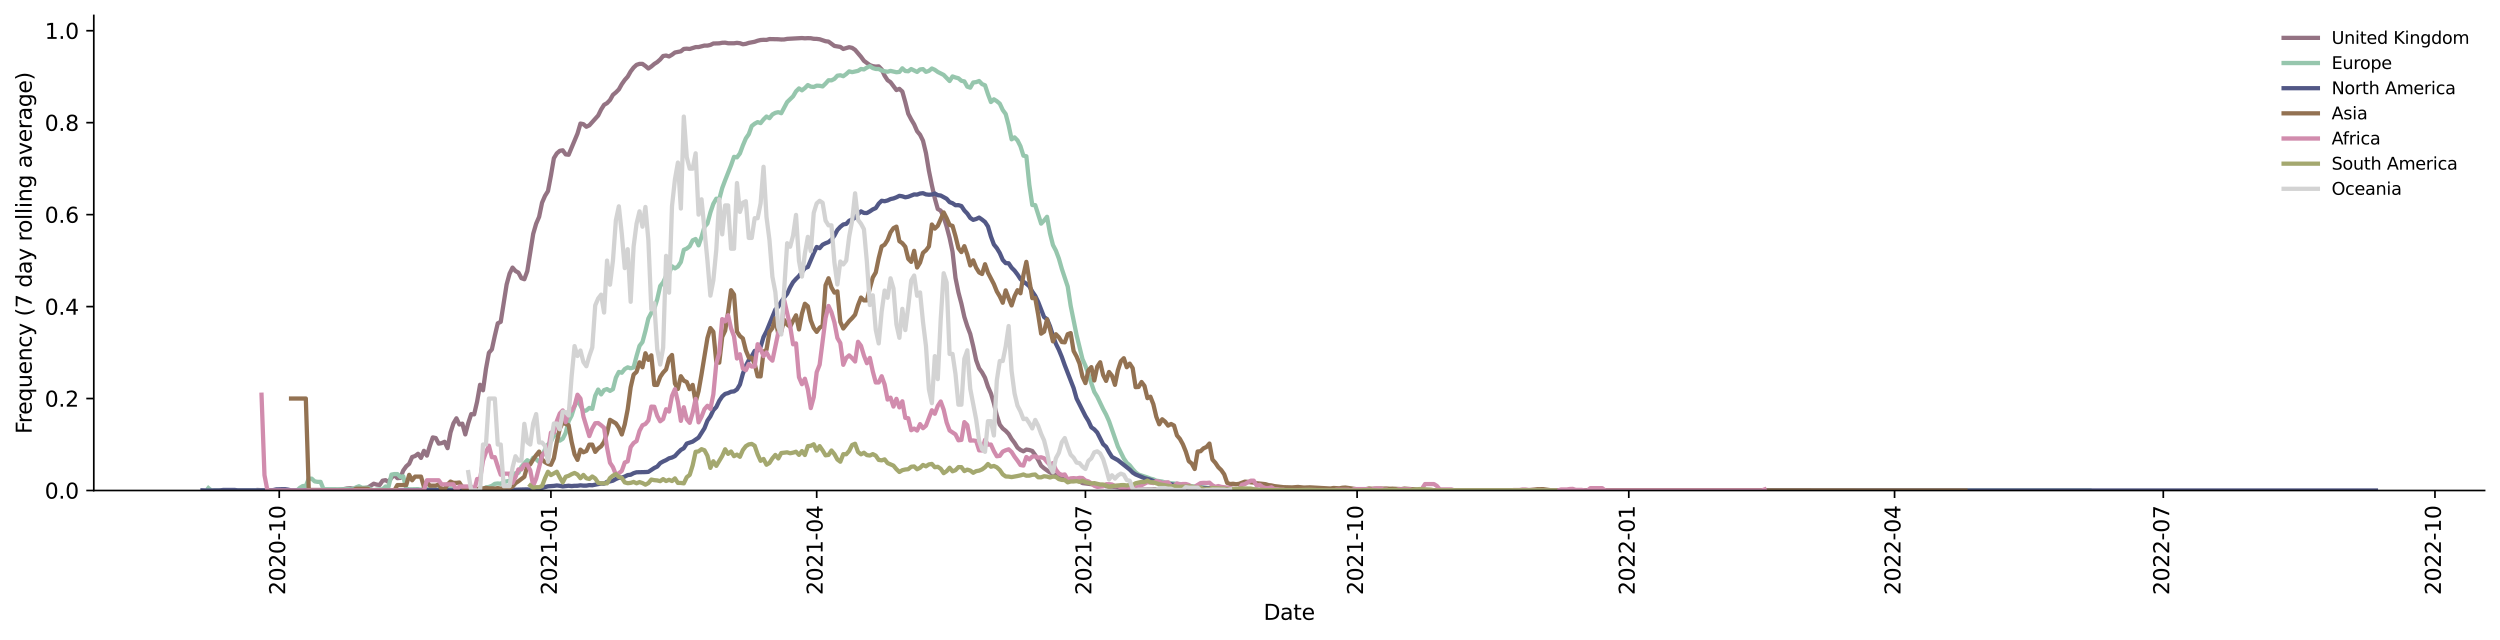 <?xml version="1.0" encoding="utf-8" standalone="no"?>
<!DOCTYPE svg PUBLIC "-//W3C//DTD SVG 1.1//EN"
  "http://www.w3.org/Graphics/SVG/1.1/DTD/svg11.dtd">
<svg xmlns:xlink="http://www.w3.org/1999/xlink" width="1166.981pt" height="298.621pt" viewBox="0 0 1166.981 298.621" xmlns="http://www.w3.org/2000/svg" version="1.1">
 <defs>
  <style type="text/css">*{stroke-linejoin: round; stroke-linecap: butt}</style>
 </defs>
 <g id="figure_1">
  <g id="patch_1">
   <path d="M 0 298.621 
L 1166.981 298.621 
L 1166.981 0 
L 0 0 
z
" style="fill: #ffffff"/>
  </g>
  <g id="axes_1">
   <g id="patch_2">
    <path d="M 43.781 228.96 
L 1159.781 228.96 
L 1159.781 7.2 
L 43.781 7.2 
z
" style="fill: #ffffff"/>
   </g>
   <g id="matplotlib.axis_1">
    <g id="xtick_1">
     <g id="line2d_1">
      <defs>
       <path id="m341237157c" d="M 0 0 
L 0 3.5 
" style="stroke: #000000; stroke-width: 0.8"/>
      </defs>
      <g>
       <use xlink:href="#m341237157c" x="130.348" y="228.96" style="stroke: #000000; stroke-width: 0.8"/>
      </g>
     </g>
     <g id="text_1">
      <!-- 2020-10 -->
      <g transform="translate(133.108 277.743)rotate(-90)scale(0.1 -0.1)">
       <defs>
        <path id="DejaVuSans-32" d="M 1228 531 
L 3431 531 
L 3431 0 
L 469 0 
L 469 531 
Q 828 903 1448 1529 
Q 2069 2156 2228 2338 
Q 2531 2678 2651 2914 
Q 2772 3150 2772 3378 
Q 2772 3750 2511 3984 
Q 2250 4219 1831 4219 
Q 1534 4219 1204 4116 
Q 875 4013 500 3803 
L 500 4441 
Q 881 4594 1212 4672 
Q 1544 4750 1819 4750 
Q 2544 4750 2975 4387 
Q 3406 4025 3406 3419 
Q 3406 3131 3298 2873 
Q 3191 2616 2906 2266 
Q 2828 2175 2409 1742 
Q 1991 1309 1228 531 
z
" transform="scale(0.016)"/>
        <path id="DejaVuSans-30" d="M 2034 4250 
Q 1547 4250 1301 3770 
Q 1056 3291 1056 2328 
Q 1056 1369 1301 889 
Q 1547 409 2034 409 
Q 2525 409 2770 889 
Q 3016 1369 3016 2328 
Q 3016 3291 2770 3770 
Q 2525 4250 2034 4250 
z
M 2034 4750 
Q 2819 4750 3233 4129 
Q 3647 3509 3647 2328 
Q 3647 1150 3233 529 
Q 2819 -91 2034 -91 
Q 1250 -91 836 529 
Q 422 1150 422 2328 
Q 422 3509 836 4129 
Q 1250 4750 2034 4750 
z
" transform="scale(0.016)"/>
        <path id="DejaVuSans-2d" d="M 313 2009 
L 1997 2009 
L 1997 1497 
L 313 1497 
L 313 2009 
z
" transform="scale(0.016)"/>
        <path id="DejaVuSans-31" d="M 794 531 
L 1825 531 
L 1825 4091 
L 703 3866 
L 703 4441 
L 1819 4666 
L 2450 4666 
L 2450 531 
L 3481 531 
L 3481 0 
L 794 0 
L 794 531 
z
" transform="scale(0.016)"/>
       </defs>
       <use xlink:href="#DejaVuSans-32"/>
       <use xlink:href="#DejaVuSans-30" x="63.623"/>
       <use xlink:href="#DejaVuSans-32" x="127.246"/>
       <use xlink:href="#DejaVuSans-30" x="190.869"/>
       <use xlink:href="#DejaVuSans-2d" x="254.492"/>
       <use xlink:href="#DejaVuSans-31" x="290.576"/>
       <use xlink:href="#DejaVuSans-30" x="354.199"/>
      </g>
     </g>
    </g>
    <g id="xtick_2">
     <g id="line2d_2">
      <g>
       <use xlink:href="#m341237157c" x="257.167" y="228.96" style="stroke: #000000; stroke-width: 0.8"/>
      </g>
     </g>
     <g id="text_2">
      <!-- 2021-01 -->
      <g transform="translate(259.926 277.743)rotate(-90)scale(0.1 -0.1)">
       <use xlink:href="#DejaVuSans-32"/>
       <use xlink:href="#DejaVuSans-30" x="63.623"/>
       <use xlink:href="#DejaVuSans-32" x="127.246"/>
       <use xlink:href="#DejaVuSans-31" x="190.869"/>
       <use xlink:href="#DejaVuSans-2d" x="254.492"/>
       <use xlink:href="#DejaVuSans-30" x="290.576"/>
       <use xlink:href="#DejaVuSans-31" x="354.199"/>
      </g>
     </g>
    </g>
    <g id="xtick_3">
     <g id="line2d_3">
      <g>
       <use xlink:href="#m341237157c" x="381.228" y="228.96" style="stroke: #000000; stroke-width: 0.8"/>
      </g>
     </g>
     <g id="text_3">
      <!-- 2021-04 -->
      <g transform="translate(383.987 277.743)rotate(-90)scale(0.1 -0.1)">
       <defs>
        <path id="DejaVuSans-34" d="M 2419 4116 
L 825 1625 
L 2419 1625 
L 2419 4116 
z
M 2253 4666 
L 3047 4666 
L 3047 1625 
L 3713 1625 
L 3713 1100 
L 3047 1100 
L 3047 0 
L 2419 0 
L 2419 1100 
L 313 1100 
L 313 1709 
L 2253 4666 
z
" transform="scale(0.016)"/>
       </defs>
       <use xlink:href="#DejaVuSans-32"/>
       <use xlink:href="#DejaVuSans-30" x="63.623"/>
       <use xlink:href="#DejaVuSans-32" x="127.246"/>
       <use xlink:href="#DejaVuSans-31" x="190.869"/>
       <use xlink:href="#DejaVuSans-2d" x="254.492"/>
       <use xlink:href="#DejaVuSans-30" x="290.576"/>
       <use xlink:href="#DejaVuSans-34" x="354.199"/>
      </g>
     </g>
    </g>
    <g id="xtick_4">
     <g id="line2d_4">
      <g>
       <use xlink:href="#m341237157c" x="506.668" y="228.96" style="stroke: #000000; stroke-width: 0.8"/>
      </g>
     </g>
     <g id="text_4">
      <!-- 2021-07 -->
      <g transform="translate(509.427 277.743)rotate(-90)scale(0.1 -0.1)">
       <defs>
        <path id="DejaVuSans-37" d="M 525 4666 
L 3525 4666 
L 3525 4397 
L 1831 0 
L 1172 0 
L 2766 4134 
L 525 4134 
L 525 4666 
z
" transform="scale(0.016)"/>
       </defs>
       <use xlink:href="#DejaVuSans-32"/>
       <use xlink:href="#DejaVuSans-30" x="63.623"/>
       <use xlink:href="#DejaVuSans-32" x="127.246"/>
       <use xlink:href="#DejaVuSans-31" x="190.869"/>
       <use xlink:href="#DejaVuSans-2d" x="254.492"/>
       <use xlink:href="#DejaVuSans-30" x="290.576"/>
       <use xlink:href="#DejaVuSans-37" x="354.199"/>
      </g>
     </g>
    </g>
    <g id="xtick_5">
     <g id="line2d_5">
      <g>
       <use xlink:href="#m341237157c" x="633.486" y="228.96" style="stroke: #000000; stroke-width: 0.8"/>
      </g>
     </g>
     <g id="text_5">
      <!-- 2021-10 -->
      <g transform="translate(636.245 277.743)rotate(-90)scale(0.1 -0.1)">
       <use xlink:href="#DejaVuSans-32"/>
       <use xlink:href="#DejaVuSans-30" x="63.623"/>
       <use xlink:href="#DejaVuSans-32" x="127.246"/>
       <use xlink:href="#DejaVuSans-31" x="190.869"/>
       <use xlink:href="#DejaVuSans-2d" x="254.492"/>
       <use xlink:href="#DejaVuSans-31" x="290.576"/>
       <use xlink:href="#DejaVuSans-30" x="354.199"/>
      </g>
     </g>
    </g>
    <g id="xtick_6">
     <g id="line2d_6">
      <g>
       <use xlink:href="#m341237157c" x="760.304" y="228.96" style="stroke: #000000; stroke-width: 0.8"/>
      </g>
     </g>
     <g id="text_6">
      <!-- 2022-01 -->
      <g transform="translate(763.063 277.743)rotate(-90)scale(0.1 -0.1)">
       <use xlink:href="#DejaVuSans-32"/>
       <use xlink:href="#DejaVuSans-30" x="63.623"/>
       <use xlink:href="#DejaVuSans-32" x="127.246"/>
       <use xlink:href="#DejaVuSans-32" x="190.869"/>
       <use xlink:href="#DejaVuSans-2d" x="254.492"/>
       <use xlink:href="#DejaVuSans-30" x="290.576"/>
       <use xlink:href="#DejaVuSans-31" x="354.199"/>
      </g>
     </g>
    </g>
    <g id="xtick_7">
     <g id="line2d_7">
      <g>
       <use xlink:href="#m341237157c" x="884.365" y="228.96" style="stroke: #000000; stroke-width: 0.8"/>
      </g>
     </g>
     <g id="text_7">
      <!-- 2022-04 -->
      <g transform="translate(887.125 277.743)rotate(-90)scale(0.1 -0.1)">
       <use xlink:href="#DejaVuSans-32"/>
       <use xlink:href="#DejaVuSans-30" x="63.623"/>
       <use xlink:href="#DejaVuSans-32" x="127.246"/>
       <use xlink:href="#DejaVuSans-32" x="190.869"/>
       <use xlink:href="#DejaVuSans-2d" x="254.492"/>
       <use xlink:href="#DejaVuSans-30" x="290.576"/>
       <use xlink:href="#DejaVuSans-34" x="354.199"/>
      </g>
     </g>
    </g>
    <g id="xtick_8">
     <g id="line2d_8">
      <g>
       <use xlink:href="#m341237157c" x="1009.805" y="228.96" style="stroke: #000000; stroke-width: 0.8"/>
      </g>
     </g>
     <g id="text_8">
      <!-- 2022-07 -->
      <g transform="translate(1012.564 277.743)rotate(-90)scale(0.1 -0.1)">
       <use xlink:href="#DejaVuSans-32"/>
       <use xlink:href="#DejaVuSans-30" x="63.623"/>
       <use xlink:href="#DejaVuSans-32" x="127.246"/>
       <use xlink:href="#DejaVuSans-32" x="190.869"/>
       <use xlink:href="#DejaVuSans-2d" x="254.492"/>
       <use xlink:href="#DejaVuSans-30" x="290.576"/>
       <use xlink:href="#DejaVuSans-37" x="354.199"/>
      </g>
     </g>
    </g>
    <g id="xtick_9">
     <g id="line2d_9">
      <g>
       <use xlink:href="#m341237157c" x="1136.623" y="228.96" style="stroke: #000000; stroke-width: 0.8"/>
      </g>
     </g>
     <g id="text_9">
      <!-- 2022-10 -->
      <g transform="translate(1139.383 277.743)rotate(-90)scale(0.1 -0.1)">
       <use xlink:href="#DejaVuSans-32"/>
       <use xlink:href="#DejaVuSans-30" x="63.623"/>
       <use xlink:href="#DejaVuSans-32" x="127.246"/>
       <use xlink:href="#DejaVuSans-32" x="190.869"/>
       <use xlink:href="#DejaVuSans-2d" x="254.492"/>
       <use xlink:href="#DejaVuSans-31" x="290.576"/>
       <use xlink:href="#DejaVuSans-30" x="354.199"/>
      </g>
     </g>
    </g>
    <g id="text_10">
     <!-- Date -->
     <g transform="translate(589.83 289.341)scale(0.1 -0.1)">
      <defs>
       <path id="DejaVuSans-44" d="M 1259 4147 
L 1259 519 
L 2022 519 
Q 2988 519 3436 956 
Q 3884 1394 3884 2338 
Q 3884 3275 3436 3711 
Q 2988 4147 2022 4147 
L 1259 4147 
z
M 628 4666 
L 1925 4666 
Q 3281 4666 3915 4102 
Q 4550 3538 4550 2338 
Q 4550 1131 3912 565 
Q 3275 0 1925 0 
L 628 0 
L 628 4666 
z
" transform="scale(0.016)"/>
       <path id="DejaVuSans-61" d="M 2194 1759 
Q 1497 1759 1228 1600 
Q 959 1441 959 1056 
Q 959 750 1161 570 
Q 1363 391 1709 391 
Q 2188 391 2477 730 
Q 2766 1069 2766 1631 
L 2766 1759 
L 2194 1759 
z
M 3341 1997 
L 3341 0 
L 2766 0 
L 2766 531 
Q 2569 213 2275 61 
Q 1981 -91 1556 -91 
Q 1019 -91 701 211 
Q 384 513 384 1019 
Q 384 1609 779 1909 
Q 1175 2209 1959 2209 
L 2766 2209 
L 2766 2266 
Q 2766 2663 2505 2880 
Q 2244 3097 1772 3097 
Q 1472 3097 1187 3025 
Q 903 2953 641 2809 
L 641 3341 
Q 956 3463 1253 3523 
Q 1550 3584 1831 3584 
Q 2591 3584 2966 3190 
Q 3341 2797 3341 1997 
z
" transform="scale(0.016)"/>
       <path id="DejaVuSans-74" d="M 1172 4494 
L 1172 3500 
L 2356 3500 
L 2356 3053 
L 1172 3053 
L 1172 1153 
Q 1172 725 1289 603 
Q 1406 481 1766 481 
L 2356 481 
L 2356 0 
L 1766 0 
Q 1100 0 847 248 
Q 594 497 594 1153 
L 594 3053 
L 172 3053 
L 172 3500 
L 594 3500 
L 594 4494 
L 1172 4494 
z
" transform="scale(0.016)"/>
       <path id="DejaVuSans-65" d="M 3597 1894 
L 3597 1613 
L 953 1613 
Q 991 1019 1311 708 
Q 1631 397 2203 397 
Q 2534 397 2845 478 
Q 3156 559 3463 722 
L 3463 178 
Q 3153 47 2828 -22 
Q 2503 -91 2169 -91 
Q 1331 -91 842 396 
Q 353 884 353 1716 
Q 353 2575 817 3079 
Q 1281 3584 2069 3584 
Q 2775 3584 3186 3129 
Q 3597 2675 3597 1894 
z
M 3022 2063 
Q 3016 2534 2758 2815 
Q 2500 3097 2075 3097 
Q 1594 3097 1305 2825 
Q 1016 2553 972 2059 
L 3022 2063 
z
" transform="scale(0.016)"/>
      </defs>
      <use xlink:href="#DejaVuSans-44"/>
      <use xlink:href="#DejaVuSans-61" x="77.002"/>
      <use xlink:href="#DejaVuSans-74" x="138.281"/>
      <use xlink:href="#DejaVuSans-65" x="177.49"/>
     </g>
    </g>
   </g>
   <g id="matplotlib.axis_2">
    <g id="ytick_1">
     <g id="line2d_10">
      <defs>
       <path id="mf39a4b6329" d="M 0 0 
L -3.5 0 
" style="stroke: #000000; stroke-width: 0.8"/>
      </defs>
      <g>
       <use xlink:href="#mf39a4b6329" x="43.781" y="228.96" style="stroke: #000000; stroke-width: 0.8"/>
      </g>
     </g>
     <g id="text_11">
      <!-- 0.0 -->
      <g transform="translate(20.878 232.759)scale(0.1 -0.1)">
       <defs>
        <path id="DejaVuSans-2e" d="M 684 794 
L 1344 794 
L 1344 0 
L 684 0 
L 684 794 
z
" transform="scale(0.016)"/>
       </defs>
       <use xlink:href="#DejaVuSans-30"/>
       <use xlink:href="#DejaVuSans-2e" x="63.623"/>
       <use xlink:href="#DejaVuSans-30" x="95.41"/>
      </g>
     </g>
    </g>
    <g id="ytick_2">
     <g id="line2d_11">
      <g>
       <use xlink:href="#mf39a4b6329" x="43.781" y="186.036" style="stroke: #000000; stroke-width: 0.8"/>
      </g>
     </g>
     <g id="text_12">
      <!-- 0.2 -->
      <g transform="translate(20.878 189.835)scale(0.1 -0.1)">
       <use xlink:href="#DejaVuSans-30"/>
       <use xlink:href="#DejaVuSans-2e" x="63.623"/>
       <use xlink:href="#DejaVuSans-32" x="95.41"/>
      </g>
     </g>
    </g>
    <g id="ytick_3">
     <g id="line2d_12">
      <g>
       <use xlink:href="#mf39a4b6329" x="43.781" y="143.112" style="stroke: #000000; stroke-width: 0.8"/>
      </g>
     </g>
     <g id="text_13">
      <!-- 0.4 -->
      <g transform="translate(20.878 146.911)scale(0.1 -0.1)">
       <use xlink:href="#DejaVuSans-30"/>
       <use xlink:href="#DejaVuSans-2e" x="63.623"/>
       <use xlink:href="#DejaVuSans-34" x="95.41"/>
      </g>
     </g>
    </g>
    <g id="ytick_4">
     <g id="line2d_13">
      <g>
       <use xlink:href="#mf39a4b6329" x="43.781" y="100.188" style="stroke: #000000; stroke-width: 0.8"/>
      </g>
     </g>
     <g id="text_14">
      <!-- 0.6 -->
      <g transform="translate(20.878 103.988)scale(0.1 -0.1)">
       <defs>
        <path id="DejaVuSans-36" d="M 2113 2584 
Q 1688 2584 1439 2293 
Q 1191 2003 1191 1497 
Q 1191 994 1439 701 
Q 1688 409 2113 409 
Q 2538 409 2786 701 
Q 3034 994 3034 1497 
Q 3034 2003 2786 2293 
Q 2538 2584 2113 2584 
z
M 3366 4563 
L 3366 3988 
Q 3128 4100 2886 4159 
Q 2644 4219 2406 4219 
Q 1781 4219 1451 3797 
Q 1122 3375 1075 2522 
Q 1259 2794 1537 2939 
Q 1816 3084 2150 3084 
Q 2853 3084 3261 2657 
Q 3669 2231 3669 1497 
Q 3669 778 3244 343 
Q 2819 -91 2113 -91 
Q 1303 -91 875 529 
Q 447 1150 447 2328 
Q 447 3434 972 4092 
Q 1497 4750 2381 4750 
Q 2619 4750 2861 4703 
Q 3103 4656 3366 4563 
z
" transform="scale(0.016)"/>
       </defs>
       <use xlink:href="#DejaVuSans-30"/>
       <use xlink:href="#DejaVuSans-2e" x="63.623"/>
       <use xlink:href="#DejaVuSans-36" x="95.41"/>
      </g>
     </g>
    </g>
    <g id="ytick_5">
     <g id="line2d_14">
      <g>
       <use xlink:href="#mf39a4b6329" x="43.781" y="57.264" style="stroke: #000000; stroke-width: 0.8"/>
      </g>
     </g>
     <g id="text_15">
      <!-- 0.8 -->
      <g transform="translate(20.878 61.064)scale(0.1 -0.1)">
       <defs>
        <path id="DejaVuSans-38" d="M 2034 2216 
Q 1584 2216 1326 1975 
Q 1069 1734 1069 1313 
Q 1069 891 1326 650 
Q 1584 409 2034 409 
Q 2484 409 2743 651 
Q 3003 894 3003 1313 
Q 3003 1734 2745 1975 
Q 2488 2216 2034 2216 
z
M 1403 2484 
Q 997 2584 770 2862 
Q 544 3141 544 3541 
Q 544 4100 942 4425 
Q 1341 4750 2034 4750 
Q 2731 4750 3128 4425 
Q 3525 4100 3525 3541 
Q 3525 3141 3298 2862 
Q 3072 2584 2669 2484 
Q 3125 2378 3379 2068 
Q 3634 1759 3634 1313 
Q 3634 634 3220 271 
Q 2806 -91 2034 -91 
Q 1263 -91 848 271 
Q 434 634 434 1313 
Q 434 1759 690 2068 
Q 947 2378 1403 2484 
z
M 1172 3481 
Q 1172 3119 1398 2916 
Q 1625 2713 2034 2713 
Q 2441 2713 2670 2916 
Q 2900 3119 2900 3481 
Q 2900 3844 2670 4047 
Q 2441 4250 2034 4250 
Q 1625 4250 1398 4047 
Q 1172 3844 1172 3481 
z
" transform="scale(0.016)"/>
       </defs>
       <use xlink:href="#DejaVuSans-30"/>
       <use xlink:href="#DejaVuSans-2e" x="63.623"/>
       <use xlink:href="#DejaVuSans-38" x="95.41"/>
      </g>
     </g>
    </g>
    <g id="ytick_6">
     <g id="line2d_15">
      <g>
       <use xlink:href="#mf39a4b6329" x="43.781" y="14.341" style="stroke: #000000; stroke-width: 0.8"/>
      </g>
     </g>
     <g id="text_16">
      <!-- 1.0 -->
      <g transform="translate(20.878 18.14)scale(0.1 -0.1)">
       <use xlink:href="#DejaVuSans-31"/>
       <use xlink:href="#DejaVuSans-2e" x="63.623"/>
       <use xlink:href="#DejaVuSans-30" x="95.41"/>
      </g>
     </g>
    </g>
    <g id="text_17">
     <!-- Frequency (7 day rolling average) -->
     <g transform="translate(14.798 202.529)rotate(-90)scale(0.1 -0.1)">
      <defs>
       <path id="DejaVuSans-46" d="M 628 4666 
L 3309 4666 
L 3309 4134 
L 1259 4134 
L 1259 2759 
L 3109 2759 
L 3109 2228 
L 1259 2228 
L 1259 0 
L 628 0 
L 628 4666 
z
" transform="scale(0.016)"/>
       <path id="DejaVuSans-72" d="M 2631 2963 
Q 2534 3019 2420 3045 
Q 2306 3072 2169 3072 
Q 1681 3072 1420 2755 
Q 1159 2438 1159 1844 
L 1159 0 
L 581 0 
L 581 3500 
L 1159 3500 
L 1159 2956 
Q 1341 3275 1631 3429 
Q 1922 3584 2338 3584 
Q 2397 3584 2469 3576 
Q 2541 3569 2628 3553 
L 2631 2963 
z
" transform="scale(0.016)"/>
       <path id="DejaVuSans-71" d="M 947 1747 
Q 947 1113 1208 752 
Q 1469 391 1925 391 
Q 2381 391 2643 752 
Q 2906 1113 2906 1747 
Q 2906 2381 2643 2742 
Q 2381 3103 1925 3103 
Q 1469 3103 1208 2742 
Q 947 2381 947 1747 
z
M 2906 525 
Q 2725 213 2448 61 
Q 2172 -91 1784 -91 
Q 1150 -91 751 415 
Q 353 922 353 1747 
Q 353 2572 751 3078 
Q 1150 3584 1784 3584 
Q 2172 3584 2448 3432 
Q 2725 3281 2906 2969 
L 2906 3500 
L 3481 3500 
L 3481 -1331 
L 2906 -1331 
L 2906 525 
z
" transform="scale(0.016)"/>
       <path id="DejaVuSans-75" d="M 544 1381 
L 544 3500 
L 1119 3500 
L 1119 1403 
Q 1119 906 1312 657 
Q 1506 409 1894 409 
Q 2359 409 2629 706 
Q 2900 1003 2900 1516 
L 2900 3500 
L 3475 3500 
L 3475 0 
L 2900 0 
L 2900 538 
Q 2691 219 2414 64 
Q 2138 -91 1772 -91 
Q 1169 -91 856 284 
Q 544 659 544 1381 
z
M 1991 3584 
L 1991 3584 
z
" transform="scale(0.016)"/>
       <path id="DejaVuSans-6e" d="M 3513 2113 
L 3513 0 
L 2938 0 
L 2938 2094 
Q 2938 2591 2744 2837 
Q 2550 3084 2163 3084 
Q 1697 3084 1428 2787 
Q 1159 2491 1159 1978 
L 1159 0 
L 581 0 
L 581 3500 
L 1159 3500 
L 1159 2956 
Q 1366 3272 1645 3428 
Q 1925 3584 2291 3584 
Q 2894 3584 3203 3211 
Q 3513 2838 3513 2113 
z
" transform="scale(0.016)"/>
       <path id="DejaVuSans-63" d="M 3122 3366 
L 3122 2828 
Q 2878 2963 2633 3030 
Q 2388 3097 2138 3097 
Q 1578 3097 1268 2742 
Q 959 2388 959 1747 
Q 959 1106 1268 751 
Q 1578 397 2138 397 
Q 2388 397 2633 464 
Q 2878 531 3122 666 
L 3122 134 
Q 2881 22 2623 -34 
Q 2366 -91 2075 -91 
Q 1284 -91 818 406 
Q 353 903 353 1747 
Q 353 2603 823 3093 
Q 1294 3584 2113 3584 
Q 2378 3584 2631 3529 
Q 2884 3475 3122 3366 
z
" transform="scale(0.016)"/>
       <path id="DejaVuSans-79" d="M 2059 -325 
Q 1816 -950 1584 -1140 
Q 1353 -1331 966 -1331 
L 506 -1331 
L 506 -850 
L 844 -850 
Q 1081 -850 1212 -737 
Q 1344 -625 1503 -206 
L 1606 56 
L 191 3500 
L 800 3500 
L 1894 763 
L 2988 3500 
L 3597 3500 
L 2059 -325 
z
" transform="scale(0.016)"/>
       <path id="DejaVuSans-20" transform="scale(0.016)"/>
       <path id="DejaVuSans-28" d="M 1984 4856 
Q 1566 4138 1362 3434 
Q 1159 2731 1159 2009 
Q 1159 1288 1364 580 
Q 1569 -128 1984 -844 
L 1484 -844 
Q 1016 -109 783 600 
Q 550 1309 550 2009 
Q 550 2706 781 3412 
Q 1013 4119 1484 4856 
L 1984 4856 
z
" transform="scale(0.016)"/>
       <path id="DejaVuSans-64" d="M 2906 2969 
L 2906 4863 
L 3481 4863 
L 3481 0 
L 2906 0 
L 2906 525 
Q 2725 213 2448 61 
Q 2172 -91 1784 -91 
Q 1150 -91 751 415 
Q 353 922 353 1747 
Q 353 2572 751 3078 
Q 1150 3584 1784 3584 
Q 2172 3584 2448 3432 
Q 2725 3281 2906 2969 
z
M 947 1747 
Q 947 1113 1208 752 
Q 1469 391 1925 391 
Q 2381 391 2643 752 
Q 2906 1113 2906 1747 
Q 2906 2381 2643 2742 
Q 2381 3103 1925 3103 
Q 1469 3103 1208 2742 
Q 947 2381 947 1747 
z
" transform="scale(0.016)"/>
       <path id="DejaVuSans-6f" d="M 1959 3097 
Q 1497 3097 1228 2736 
Q 959 2375 959 1747 
Q 959 1119 1226 758 
Q 1494 397 1959 397 
Q 2419 397 2687 759 
Q 2956 1122 2956 1747 
Q 2956 2369 2687 2733 
Q 2419 3097 1959 3097 
z
M 1959 3584 
Q 2709 3584 3137 3096 
Q 3566 2609 3566 1747 
Q 3566 888 3137 398 
Q 2709 -91 1959 -91 
Q 1206 -91 779 398 
Q 353 888 353 1747 
Q 353 2609 779 3096 
Q 1206 3584 1959 3584 
z
" transform="scale(0.016)"/>
       <path id="DejaVuSans-6c" d="M 603 4863 
L 1178 4863 
L 1178 0 
L 603 0 
L 603 4863 
z
" transform="scale(0.016)"/>
       <path id="DejaVuSans-69" d="M 603 3500 
L 1178 3500 
L 1178 0 
L 603 0 
L 603 3500 
z
M 603 4863 
L 1178 4863 
L 1178 4134 
L 603 4134 
L 603 4863 
z
" transform="scale(0.016)"/>
       <path id="DejaVuSans-67" d="M 2906 1791 
Q 2906 2416 2648 2759 
Q 2391 3103 1925 3103 
Q 1463 3103 1205 2759 
Q 947 2416 947 1791 
Q 947 1169 1205 825 
Q 1463 481 1925 481 
Q 2391 481 2648 825 
Q 2906 1169 2906 1791 
z
M 3481 434 
Q 3481 -459 3084 -895 
Q 2688 -1331 1869 -1331 
Q 1566 -1331 1297 -1286 
Q 1028 -1241 775 -1147 
L 775 -588 
Q 1028 -725 1275 -790 
Q 1522 -856 1778 -856 
Q 2344 -856 2625 -561 
Q 2906 -266 2906 331 
L 2906 616 
Q 2728 306 2450 153 
Q 2172 0 1784 0 
Q 1141 0 747 490 
Q 353 981 353 1791 
Q 353 2603 747 3093 
Q 1141 3584 1784 3584 
Q 2172 3584 2450 3431 
Q 2728 3278 2906 2969 
L 2906 3500 
L 3481 3500 
L 3481 434 
z
" transform="scale(0.016)"/>
       <path id="DejaVuSans-76" d="M 191 3500 
L 800 3500 
L 1894 563 
L 2988 3500 
L 3597 3500 
L 2284 0 
L 1503 0 
L 191 3500 
z
" transform="scale(0.016)"/>
       <path id="DejaVuSans-29" d="M 513 4856 
L 1013 4856 
Q 1481 4119 1714 3412 
Q 1947 2706 1947 2009 
Q 1947 1309 1714 600 
Q 1481 -109 1013 -844 
L 513 -844 
Q 928 -128 1133 580 
Q 1338 1288 1338 2009 
Q 1338 2731 1133 3434 
Q 928 4138 513 4856 
z
" transform="scale(0.016)"/>
      </defs>
      <use xlink:href="#DejaVuSans-46"/>
      <use xlink:href="#DejaVuSans-72" x="50.27"/>
      <use xlink:href="#DejaVuSans-65" x="89.133"/>
      <use xlink:href="#DejaVuSans-71" x="150.656"/>
      <use xlink:href="#DejaVuSans-75" x="214.133"/>
      <use xlink:href="#DejaVuSans-65" x="277.512"/>
      <use xlink:href="#DejaVuSans-6e" x="339.035"/>
      <use xlink:href="#DejaVuSans-63" x="402.414"/>
      <use xlink:href="#DejaVuSans-79" x="457.395"/>
      <use xlink:href="#DejaVuSans-20" x="516.574"/>
      <use xlink:href="#DejaVuSans-28" x="548.361"/>
      <use xlink:href="#DejaVuSans-37" x="587.375"/>
      <use xlink:href="#DejaVuSans-20" x="650.998"/>
      <use xlink:href="#DejaVuSans-64" x="682.785"/>
      <use xlink:href="#DejaVuSans-61" x="746.262"/>
      <use xlink:href="#DejaVuSans-79" x="807.541"/>
      <use xlink:href="#DejaVuSans-20" x="866.721"/>
      <use xlink:href="#DejaVuSans-72" x="898.508"/>
      <use xlink:href="#DejaVuSans-6f" x="937.371"/>
      <use xlink:href="#DejaVuSans-6c" x="998.553"/>
      <use xlink:href="#DejaVuSans-6c" x="1026.336"/>
      <use xlink:href="#DejaVuSans-69" x="1054.119"/>
      <use xlink:href="#DejaVuSans-6e" x="1081.902"/>
      <use xlink:href="#DejaVuSans-67" x="1145.281"/>
      <use xlink:href="#DejaVuSans-20" x="1208.758"/>
      <use xlink:href="#DejaVuSans-61" x="1240.545"/>
      <use xlink:href="#DejaVuSans-76" x="1301.824"/>
      <use xlink:href="#DejaVuSans-65" x="1361.004"/>
      <use xlink:href="#DejaVuSans-72" x="1422.527"/>
      <use xlink:href="#DejaVuSans-61" x="1463.641"/>
      <use xlink:href="#DejaVuSans-67" x="1524.92"/>
      <use xlink:href="#DejaVuSans-65" x="1588.396"/>
      <use xlink:href="#DejaVuSans-29" x="1649.92"/>
     </g>
    </g>
   </g>
   <g id="line2d_16">
    <path d="M 120.699 228.745 
L 123.456 228.882 
L 128.97 228.798 
L 134.484 228.769 
L 135.862 228.931 
L 139.998 228.911 
L 142.755 228.911 
L 144.133 228.718 
L 149.647 228.691 
L 151.025 228.884 
L 156.539 228.96 
L 157.918 228.695 
L 159.296 228.549 
L 162.053 228.001 
L 163.431 227.891 
L 167.567 228.567 
L 168.945 228.054 
L 171.702 227.591 
L 174.459 225.787 
L 175.838 226.212 
L 177.216 226.379 
L 178.594 224.375 
L 179.973 224.133 
L 181.351 224.995 
L 182.73 223.001 
L 184.108 221.715 
L 185.487 223.196 
L 186.865 223.074 
L 188.244 219.616 
L 189.622 217.694 
L 191.001 216.498 
L 192.379 213.341 
L 193.758 212.868 
L 195.136 211.825 
L 196.514 213.751 
L 197.893 210.441 
L 199.271 212.665 
L 200.65 208.139 
L 202.028 204.181 
L 203.407 204.478 
L 204.785 207.082 
L 206.164 206.837 
L 207.542 206.227 
L 208.921 209.191 
L 210.299 201.886 
L 211.677 197.599 
L 213.056 195.267 
L 214.434 198.139 
L 215.813 197.757 
L 217.191 202.776 
L 218.57 197.524 
L 219.948 193.315 
L 221.327 193.427 
L 222.705 187.499 
L 224.084 179.618 
L 225.462 182.176 
L 226.841 172.198 
L 228.219 164.665 
L 229.597 163.089 
L 230.976 156.746 
L 232.354 150.931 
L 233.733 150.226 
L 236.49 132.796 
L 237.868 127.735 
L 239.247 124.919 
L 240.625 126.491 
L 242.004 127.258 
L 243.382 129.84 
L 244.76 130.341 
L 246.139 126.569 
L 248.896 109.16 
L 250.274 104.413 
L 251.653 101.222 
L 253.031 94.608 
L 254.41 91.42 
L 255.788 89.209 
L 257.167 81.981 
L 258.545 73.846 
L 259.924 71.599 
L 261.302 70.416 
L 262.68 70.159 
L 264.059 72.067 
L 265.437 72.24 
L 269.573 62.356 
L 270.951 57.674 
L 272.33 57.96 
L 273.708 59.164 
L 275.087 58.513 
L 279.222 53.916 
L 280.6 51.111 
L 281.979 48.928 
L 283.357 48.148 
L 284.736 46.709 
L 286.114 44.27 
L 287.493 43.135 
L 288.871 41.738 
L 290.25 39.293 
L 291.628 37.327 
L 293.007 35.778 
L 294.385 33.347 
L 295.763 31.534 
L 297.142 30.271 
L 298.52 29.819 
L 299.899 29.824 
L 301.277 30.806 
L 302.656 31.979 
L 304.034 31.031 
L 305.413 29.853 
L 306.791 28.982 
L 308.17 27.76 
L 309.548 26.15 
L 310.927 25.93 
L 312.305 26.356 
L 313.683 25.542 
L 315.062 24.504 
L 317.819 23.96 
L 319.197 22.844 
L 320.576 22.73 
L 321.954 22.856 
L 324.711 21.985 
L 326.09 21.97 
L 328.846 21.271 
L 330.225 21.285 
L 331.603 20.983 
L 332.982 20.307 
L 335.739 20.229 
L 337.117 19.967 
L 338.496 19.913 
L 339.874 20.186 
L 342.631 20.2 
L 344.01 20.008 
L 345.388 20.17 
L 346.766 20.66 
L 348.145 20.473 
L 349.523 20.013 
L 352.28 19.494 
L 353.659 19.009 
L 355.037 18.68 
L 356.416 18.587 
L 357.794 18.626 
L 359.173 18.241 
L 363.308 18.321 
L 364.686 18.443 
L 366.065 18.41 
L 367.443 18.146 
L 374.336 17.76 
L 375.714 17.884 
L 377.093 17.807 
L 378.471 17.844 
L 379.849 18.113 
L 381.228 18.152 
L 382.606 18.329 
L 385.363 19.244 
L 386.742 19.42 
L 389.499 21.438 
L 392.256 21.902 
L 393.634 22.847 
L 396.391 22.033 
L 397.769 22.349 
L 399.148 23.266 
L 401.905 26.507 
L 403.283 28.391 
L 406.04 30.402 
L 407.419 30.892 
L 408.797 31.094 
L 410.176 30.986 
L 411.554 32.391 
L 412.932 35.333 
L 414.311 37.428 
L 415.689 38.375 
L 418.446 42.036 
L 419.825 41.48 
L 421.203 42.731 
L 422.582 47.654 
L 423.96 53.08 
L 425.339 55.725 
L 426.717 58.061 
L 428.095 61.227 
L 429.474 62.897 
L 430.852 65.698 
L 432.231 71.463 
L 433.609 79.707 
L 434.988 86.476 
L 436.366 92.601 
L 437.745 97.56 
L 439.123 98.327 
L 440.502 101.304 
L 441.88 105.766 
L 443.259 110.998 
L 444.637 117.5 
L 446.015 129.704 
L 447.394 136.499 
L 448.772 141.727 
L 450.151 147.933 
L 451.529 152.273 
L 452.908 155.895 
L 454.286 161.652 
L 455.665 168.161 
L 457.043 171.931 
L 458.422 173.834 
L 459.8 176.348 
L 461.178 180.518 
L 462.557 183.661 
L 463.935 188.243 
L 465.314 193.955 
L 466.692 198.241 
L 468.071 200.015 
L 469.449 201.116 
L 470.828 202.575 
L 472.206 204.898 
L 473.585 206.719 
L 474.963 208.947 
L 476.342 210.042 
L 477.72 210.649 
L 479.098 209.845 
L 480.477 210.06 
L 481.855 210.52 
L 483.234 212.409 
L 484.612 214.718 
L 485.991 217.376 
L 487.369 218.579 
L 490.126 220.553 
L 491.505 221.108 
L 492.883 221.836 
L 494.261 222.863 
L 495.64 223.34 
L 497.018 223.625 
L 498.397 223.616 
L 499.775 223.977 
L 502.532 224.141 
L 503.911 224.682 
L 505.289 225.5 
L 509.425 226.017 
L 512.181 226.291 
L 514.938 226.596 
L 516.317 226.972 
L 517.695 227.147 
L 519.074 227.132 
L 524.588 227.767 
L 525.966 228.048 
L 527.344 228.097 
L 530.101 228.554 
L 539.751 228.453 
L 541.129 228.596 
L 542.508 228.34 
L 543.886 227.897 
L 545.264 227.845 
L 549.4 228.208 
L 550.778 228.73 
L 554.914 228.813 
L 601.781 228.914 
L 612.809 228.909 
L 809.928 228.952 
L 844.39 228.956 
L 844.39 228.956 
" clip-path="url(#p8995737846)" style="fill: none; stroke: #947383; stroke-width: 2; stroke-linecap: square"/>
   </g>
   <g id="line2d_17">
    <path d="M 97.265 227.815 
L 98.644 228.96 
L 138.619 228.96 
L 139.998 227.698 
L 141.376 226.872 
L 142.755 226.872 
L 144.133 223.438 
L 145.511 223.438 
L 146.89 224.701 
L 148.268 224.93 
L 149.647 224.93 
L 151.025 228.364 
L 160.675 228.38 
L 162.053 228.245 
L 164.81 228.245 
L 166.188 227.523 
L 167.567 226.966 
L 168.945 227.681 
L 171.702 227.681 
L 173.081 228.403 
L 174.459 228.809 
L 175.838 228.546 
L 177.216 228.416 
L 178.594 228.416 
L 179.973 227.095 
L 181.351 227.246 
L 182.73 221.548 
L 184.108 221.279 
L 185.487 221.279 
L 186.865 222.6 
L 188.244 222.339 
L 189.622 228.018 
L 191.001 228.417 
L 195.136 228.321 
L 196.514 228.603 
L 197.893 228.132 
L 200.65 228.173 
L 202.028 228.488 
L 203.407 228.419 
L 204.785 228.518 
L 206.164 228.168 
L 208.921 228.168 
L 210.299 227.903 
L 213.056 228.192 
L 214.434 228.103 
L 215.813 227.878 
L 217.191 228.212 
L 221.327 228.363 
L 222.705 228.409 
L 225.462 228.303 
L 226.841 227.521 
L 228.219 227.295 
L 229.597 226.807 
L 230.976 225.848 
L 232.354 225.678 
L 233.733 225.819 
L 235.111 224.87 
L 236.49 224.725 
L 237.868 224.418 
L 239.247 223.244 
L 240.625 220.927 
L 242.004 220.685 
L 243.382 217.931 
L 244.76 216.196 
L 246.139 214.834 
L 247.517 215.835 
L 248.896 213.675 
L 250.274 214.395 
L 251.653 215.649 
L 253.031 212.964 
L 254.41 209.784 
L 255.788 207.501 
L 257.167 206.098 
L 258.545 203.233 
L 259.924 202.969 
L 261.302 205.696 
L 262.68 204.791 
L 264.059 202.06 
L 265.437 196.603 
L 266.816 193.982 
L 268.194 189.608 
L 269.573 186.626 
L 272.33 191.962 
L 273.708 191.585 
L 275.087 190.409 
L 276.465 190.859 
L 277.844 184.739 
L 279.222 181.841 
L 280.6 184.1 
L 281.979 182.089 
L 283.357 181.617 
L 284.736 182.479 
L 286.114 181.664 
L 287.493 176.292 
L 288.871 173.618 
L 290.25 173.986 
L 291.628 172.255 
L 293.007 171.475 
L 294.385 171.927 
L 295.763 171.515 
L 297.142 166.191 
L 298.52 161.437 
L 299.899 159.658 
L 301.277 154.522 
L 302.656 148.639 
L 304.034 146.042 
L 305.413 144.113 
L 306.791 139.688 
L 308.17 133.523 
L 309.548 131.819 
L 310.927 128.886 
L 312.305 127.549 
L 313.683 124.31 
L 315.062 125.27 
L 316.44 124.409 
L 317.819 122.314 
L 319.197 116.629 
L 320.576 116.029 
L 321.954 114.956 
L 323.333 112.192 
L 324.711 111.571 
L 326.09 114.528 
L 327.468 110.611 
L 328.846 105.858 
L 330.225 104.326 
L 331.603 99.198 
L 332.982 95.136 
L 334.36 92.751 
L 335.739 92.98 
L 337.117 87.8 
L 338.496 84.12 
L 341.253 77.14 
L 342.631 73.222 
L 344.01 73.455 
L 345.388 71.626 
L 346.766 67.904 
L 348.145 64.622 
L 349.523 62.617 
L 350.902 58.825 
L 352.28 57.744 
L 353.659 56.99 
L 355.037 57.461 
L 356.416 55.743 
L 357.794 54.398 
L 359.173 55.154 
L 360.551 53.432 
L 361.929 52.678 
L 363.308 52.355 
L 364.686 52.837 
L 367.443 47.639 
L 370.2 44.961 
L 371.579 42.635 
L 372.957 41.272 
L 374.336 42.165 
L 375.714 41.104 
L 377.093 39.706 
L 378.471 40.442 
L 379.849 40.595 
L 381.228 39.985 
L 382.606 40.053 
L 383.985 40.346 
L 385.363 39.016 
L 386.742 37.461 
L 388.12 37.513 
L 389.499 36.816 
L 390.877 35.337 
L 392.256 35.131 
L 393.634 35.569 
L 395.012 34.559 
L 396.391 33.31 
L 397.769 33.676 
L 400.526 33.071 
L 401.905 32.204 
L 403.283 32.401 
L 404.662 31.556 
L 406.04 30.85 
L 407.419 31.774 
L 408.797 32.187 
L 410.176 32.207 
L 411.554 32.894 
L 412.932 33.28 
L 414.311 33.483 
L 415.689 33.091 
L 418.446 33.719 
L 419.825 33.58 
L 421.203 31.892 
L 422.582 33.141 
L 423.96 33.268 
L 425.339 32.225 
L 428.095 33.575 
L 429.474 32.422 
L 430.852 32.258 
L 432.231 33.535 
L 433.609 33.084 
L 434.988 31.975 
L 436.366 32.592 
L 437.745 33.586 
L 440.502 34.977 
L 443.259 37.819 
L 444.637 35.68 
L 446.015 36.173 
L 447.394 36.536 
L 448.772 37.714 
L 450.151 37.993 
L 451.529 40.452 
L 452.908 40.917 
L 454.286 38.5 
L 455.665 38.327 
L 457.043 37.818 
L 458.422 39.262 
L 459.8 39.817 
L 461.178 43.967 
L 462.557 47.626 
L 463.935 46.361 
L 465.314 47.23 
L 466.692 48.385 
L 468.071 51.343 
L 469.449 53.225 
L 470.828 58.498 
L 472.206 65.037 
L 473.585 64.134 
L 474.963 65.536 
L 476.342 68.268 
L 477.72 72.661 
L 479.098 72.952 
L 480.477 86.252 
L 481.855 95.69 
L 483.234 95.754 
L 485.991 104.392 
L 487.369 102.925 
L 488.748 101.197 
L 490.126 108.91 
L 491.505 114.357 
L 492.883 116.994 
L 494.261 120.651 
L 495.64 125.47 
L 498.397 133.763 
L 499.775 142.717 
L 502.532 156.375 
L 505.289 167.62 
L 506.668 170.731 
L 510.803 182.925 
L 512.181 185.177 
L 514.938 190.949 
L 516.317 193.512 
L 517.695 196.608 
L 521.831 208.471 
L 524.588 214.026 
L 525.966 216.046 
L 527.344 217.189 
L 528.723 218.964 
L 530.101 220.503 
L 531.48 221.522 
L 534.237 222.425 
L 535.615 222.861 
L 536.994 223.423 
L 538.372 223.74 
L 539.751 224.373 
L 542.508 224.778 
L 543.886 225.223 
L 545.264 225.293 
L 546.643 225.575 
L 550.778 225.952 
L 553.535 226.524 
L 557.671 227.122 
L 563.184 227.696 
L 568.698 228.009 
L 571.455 228.295 
L 574.212 228.497 
L 575.591 228.376 
L 587.997 228.688 
L 594.889 228.671 
L 601.781 228.897 
L 605.917 228.815 
L 618.323 228.943 
L 633.486 228.815 
L 639 228.92 
L 651.406 228.906 
L 652.784 228.658 
L 654.163 228.539 
L 658.298 228.555 
L 661.055 228.953 
L 975.344 228.944 
L 975.344 228.944 
" clip-path="url(#p8995737846)" style="fill: none; stroke: #96c6ad; stroke-width: 2; stroke-linecap: square"/>
   </g>
   <g id="line2d_18">
    <path d="M 94.509 228.873 
L 97.265 228.96 
L 102.779 228.9 
L 104.158 228.709 
L 109.672 228.711 
L 111.05 228.901 
L 126.213 228.897 
L 127.592 228.755 
L 128.97 228.435 
L 131.727 228.36 
L 133.105 228.36 
L 134.484 228.565 
L 135.862 228.885 
L 139.998 228.907 
L 142.755 228.852 
L 148.268 228.96 
L 162.053 228.96 
L 163.431 228.746 
L 168.945 228.668 
L 170.324 228.882 
L 202.028 228.801 
L 204.785 228.734 
L 208.921 228.817 
L 211.677 228.922 
L 215.813 228.941 
L 232.354 228.871 
L 243.382 228.505 
L 246.139 228.439 
L 247.517 228.628 
L 248.896 228.299 
L 253.031 227.732 
L 255.788 227.002 
L 258.545 226.814 
L 259.924 226.613 
L 261.302 226.775 
L 262.68 227.049 
L 265.437 226.742 
L 266.816 226.899 
L 268.194 226.759 
L 269.573 226.753 
L 270.951 226.54 
L 272.33 226.694 
L 273.708 226.692 
L 275.087 226.443 
L 276.465 226.518 
L 280.6 225.696 
L 281.979 225.76 
L 283.357 224.928 
L 284.736 224.717 
L 286.114 224.368 
L 287.493 223.591 
L 288.871 223.019 
L 290.25 222.959 
L 291.628 222.455 
L 293.007 221.758 
L 294.385 221.606 
L 295.763 220.878 
L 297.142 220.453 
L 301.277 220.361 
L 302.656 220.268 
L 305.413 218.451 
L 306.791 217.794 
L 308.17 216.189 
L 309.548 215.408 
L 310.927 214.775 
L 312.305 213.944 
L 313.683 213.564 
L 315.062 212.877 
L 316.44 211.349 
L 317.819 210.015 
L 319.197 209.198 
L 320.576 207.065 
L 323.333 206.139 
L 326.09 204.258 
L 328.846 199.883 
L 330.225 196.359 
L 331.603 194.348 
L 332.982 191.484 
L 334.36 190.003 
L 335.739 187.122 
L 337.117 185.072 
L 338.496 183.874 
L 339.874 183.495 
L 341.253 182.854 
L 342.631 182.698 
L 344.01 181.785 
L 345.388 179.515 
L 346.766 174.457 
L 348.145 170.762 
L 349.523 168.125 
L 350.902 166.295 
L 352.28 163.8 
L 353.659 163.597 
L 355.037 161.887 
L 356.416 157.303 
L 357.794 154.633 
L 361.929 144.507 
L 363.308 143.15 
L 364.686 140.819 
L 366.065 138.836 
L 367.443 137.112 
L 368.822 134.145 
L 370.2 131.722 
L 371.579 130.187 
L 372.957 128.85 
L 375.714 125.173 
L 377.093 124.626 
L 379.849 118.167 
L 381.228 115.301 
L 382.606 115.837 
L 383.985 114.23 
L 385.363 113.543 
L 386.742 113.015 
L 388.12 111.851 
L 389.499 109.94 
L 390.877 107.376 
L 392.256 105.883 
L 393.634 104.775 
L 395.012 104.517 
L 396.391 103.048 
L 397.769 102.434 
L 399.148 101.59 
L 400.526 99.946 
L 401.905 98.666 
L 403.283 99.4 
L 404.662 99.449 
L 406.04 98.665 
L 407.419 97.744 
L 408.797 97.138 
L 410.176 95.048 
L 411.554 93.72 
L 412.932 93.931 
L 414.311 93.578 
L 415.689 92.926 
L 417.068 92.626 
L 418.446 92.102 
L 419.825 91.412 
L 421.203 91.643 
L 422.582 92.102 
L 423.96 91.837 
L 426.717 90.759 
L 428.095 90.842 
L 429.474 90.337 
L 430.852 90.171 
L 432.231 90.736 
L 433.609 90.903 
L 434.988 90.804 
L 436.366 90.328 
L 437.745 91.088 
L 439.123 91.273 
L 441.88 92.784 
L 443.259 94.348 
L 444.637 94.865 
L 446.015 95.8 
L 447.394 95.757 
L 448.772 96.179 
L 450.151 98.253 
L 451.529 99.684 
L 452.908 101.73 
L 454.286 102.63 
L 455.665 102.222 
L 457.043 101.566 
L 458.422 102.516 
L 459.8 103.607 
L 461.178 105.707 
L 462.557 110.412 
L 463.935 114.126 
L 465.314 115.826 
L 466.692 118.128 
L 468.071 121.314 
L 469.449 122.813 
L 470.828 122.89 
L 472.206 124.948 
L 473.585 126.33 
L 474.963 128.143 
L 476.342 130.249 
L 477.72 131.516 
L 479.098 132.423 
L 480.477 133.637 
L 481.855 136.092 
L 483.234 138.093 
L 484.612 140.962 
L 487.369 148.03 
L 488.748 148.958 
L 490.126 152.276 
L 491.505 156.659 
L 492.883 160.474 
L 494.261 163.27 
L 495.64 166.609 
L 497.018 170.477 
L 501.154 181.136 
L 502.532 186.014 
L 506.668 194.214 
L 508.046 196.461 
L 509.425 199.449 
L 510.803 200.424 
L 512.181 201.912 
L 514.938 207.339 
L 516.317 208.569 
L 517.695 211.081 
L 519.074 213.292 
L 521.831 214.813 
L 527.344 219.197 
L 528.723 220.597 
L 530.101 221.472 
L 534.237 223.203 
L 536.994 223.932 
L 538.372 224.533 
L 539.751 225.011 
L 545.264 225.962 
L 546.643 226.054 
L 549.4 226.587 
L 556.292 227.441 
L 559.049 227.555 
L 565.941 228.023 
L 568.698 228.021 
L 571.455 228.159 
L 574.212 228.305 
L 585.24 228.704 
L 587.997 228.738 
L 592.132 228.707 
L 601.781 228.669 
L 605.917 228.844 
L 612.809 228.901 
L 615.566 228.796 
L 619.701 228.81 
L 622.458 228.928 
L 639 228.952 
L 676.218 228.942 
L 713.436 228.96 
L 1109.054 228.934 
L 1109.054 228.934 
" clip-path="url(#p8995737846)" style="fill: none; stroke: #525886; stroke-width: 2; stroke-linecap: square"/>
   </g>
   <g id="line2d_19">
    <path d="M 135.862 186.036 
L 142.755 186.036 
L 144.133 228.96 
L 164.81 228.96 
L 166.188 228.135 
L 171.702 228.135 
L 173.081 228.96 
L 184.108 228.96 
L 185.487 226.435 
L 189.622 226.435 
L 191.001 221.666 
L 192.379 224.191 
L 193.758 222.474 
L 196.514 222.474 
L 197.893 227.243 
L 199.271 224.984 
L 200.65 226.701 
L 203.407 226.701 
L 204.785 226.105 
L 206.164 228.364 
L 207.542 228.364 
L 208.921 226.144 
L 210.299 224.802 
L 211.677 225.398 
L 213.056 225.398 
L 214.434 225.239 
L 215.813 227.46 
L 217.191 228.801 
L 218.57 228.628 
L 221.327 228.585 
L 222.705 228.43 
L 224.084 227.846 
L 225.462 228.019 
L 226.841 227.756 
L 228.219 227.957 
L 229.597 227.949 
L 230.976 228.077 
L 232.354 227.839 
L 233.733 228.102 
L 236.49 227.531 
L 237.868 227.727 
L 239.247 227.167 
L 240.625 225.555 
L 242.004 224.632 
L 244.76 222.544 
L 246.139 217.543 
L 247.517 216.754 
L 248.896 214.462 
L 250.274 212.487 
L 251.653 210.8 
L 253.031 214.43 
L 254.41 215.743 
L 255.788 216.543 
L 257.167 216.969 
L 258.545 213.94 
L 259.924 206.277 
L 261.302 200.121 
L 262.68 197.246 
L 265.437 198.531 
L 266.816 206.185 
L 268.194 212.073 
L 269.573 214.672 
L 270.951 209.882 
L 272.33 211.112 
L 273.708 210.529 
L 275.087 207.554 
L 276.465 207.541 
L 277.844 210.93 
L 279.222 209.351 
L 280.6 208.324 
L 281.979 206.249 
L 283.357 202.158 
L 284.736 195.978 
L 287.493 197.618 
L 288.871 199.662 
L 290.25 202.804 
L 291.628 198.128 
L 293.007 191.032 
L 294.385 180.781 
L 295.763 174.862 
L 297.142 173.586 
L 298.52 169.133 
L 299.899 171.447 
L 301.277 164.908 
L 302.656 167.989 
L 304.034 165.866 
L 305.413 179.664 
L 306.791 179.678 
L 308.17 175.948 
L 309.548 173.915 
L 310.927 172.457 
L 312.305 167.286 
L 313.683 165.703 
L 315.062 179.043 
L 316.44 181.554 
L 317.819 175.62 
L 319.197 177.706 
L 320.576 178.321 
L 321.954 181.7 
L 323.333 179.67 
L 324.711 187.676 
L 326.09 182.588 
L 327.468 174.699 
L 330.225 157.796 
L 331.603 153.142 
L 332.982 154.879 
L 334.36 168.925 
L 335.739 169.286 
L 337.117 157.312 
L 338.496 154.358 
L 339.874 145.741 
L 341.253 135.472 
L 342.631 137.493 
L 344.01 154.822 
L 345.388 156.866 
L 346.766 157.984 
L 348.145 163.519 
L 349.523 166.896 
L 350.902 166.994 
L 352.28 169.769 
L 353.659 175.656 
L 355.037 175.696 
L 356.416 164.228 
L 357.794 163.225 
L 359.173 154.975 
L 360.551 153.146 
L 361.929 148.559 
L 363.308 156.019 
L 364.686 154.543 
L 366.065 149.4 
L 367.443 151.483 
L 368.822 152.545 
L 370.2 149.712 
L 371.579 147.19 
L 372.957 153.774 
L 374.336 146.406 
L 375.714 141.796 
L 377.093 142.974 
L 378.471 149.548 
L 379.849 153.055 
L 381.228 154.921 
L 382.606 152.982 
L 383.985 152.082 
L 385.363 133.148 
L 386.742 129.893 
L 388.12 134.171 
L 389.499 136.581 
L 390.877 136.002 
L 392.256 150.28 
L 393.634 153.341 
L 396.391 149.888 
L 397.769 148.502 
L 399.148 146.894 
L 400.526 142.411 
L 401.905 138.899 
L 403.283 140.227 
L 404.662 140.215 
L 406.04 134.54 
L 407.419 129.51 
L 408.797 127.188 
L 410.176 120.467 
L 411.554 115.022 
L 412.932 114.209 
L 414.311 112.042 
L 415.689 108.461 
L 417.068 106.499 
L 418.446 105.787 
L 419.825 112.574 
L 421.203 113.524 
L 422.582 115.185 
L 423.96 120.837 
L 425.339 122.242 
L 426.717 117.094 
L 428.095 124.867 
L 429.474 122.581 
L 430.852 118.008 
L 432.231 116.852 
L 433.609 115.045 
L 434.988 104.798 
L 436.366 106.706 
L 437.745 105.394 
L 440.502 99.157 
L 441.88 101.825 
L 443.259 105.009 
L 444.637 105.446 
L 446.015 110.251 
L 447.394 115.853 
L 448.772 117.68 
L 450.151 114.903 
L 451.529 118.826 
L 452.908 123.906 
L 454.286 121.526 
L 455.665 124.973 
L 457.043 127.176 
L 458.422 127.902 
L 459.8 123.337 
L 461.178 127.309 
L 463.935 132.618 
L 465.314 136.042 
L 466.692 138.356 
L 468.071 141.319 
L 469.449 135.543 
L 470.828 139.229 
L 472.206 142.573 
L 473.585 138.278 
L 474.963 135.463 
L 476.342 136.898 
L 477.72 128.406 
L 479.098 122.242 
L 481.855 139.177 
L 483.234 139.088 
L 484.612 146.845 
L 485.991 155.746 
L 487.369 154.807 
L 488.748 149.082 
L 490.126 153.644 
L 491.505 159.334 
L 492.883 156.012 
L 494.261 157.421 
L 495.64 159.649 
L 497.018 159.803 
L 498.397 156.003 
L 499.775 155.491 
L 501.154 163.837 
L 502.532 166.388 
L 503.911 169.68 
L 505.289 175.808 
L 506.668 178.831 
L 508.046 172.872 
L 509.425 171.376 
L 510.803 177.596 
L 512.181 171.161 
L 513.56 169.11 
L 514.938 175.063 
L 516.317 177.802 
L 517.695 173.641 
L 519.074 175.384 
L 520.452 179.642 
L 521.831 172.829 
L 523.209 168.626 
L 524.588 167.217 
L 525.966 171.411 
L 527.344 169.735 
L 528.723 171.848 
L 530.101 180.721 
L 531.48 180.622 
L 532.858 178.324 
L 534.237 180.157 
L 535.615 185.844 
L 536.994 185.168 
L 538.372 188.671 
L 539.751 194.539 
L 541.129 198.05 
L 542.508 195.717 
L 543.886 196.833 
L 545.264 198.673 
L 546.643 197.904 
L 548.021 198.645 
L 549.4 203.262 
L 550.778 204.886 
L 552.157 207.405 
L 553.535 210.82 
L 554.914 215.251 
L 556.292 216.38 
L 557.671 218.922 
L 559.049 210.756 
L 560.427 210.624 
L 561.806 209.268 
L 563.184 208.657 
L 564.563 207.05 
L 565.941 214.5 
L 567.32 216.038 
L 568.698 218.092 
L 570.077 219.44 
L 571.455 221.419 
L 572.834 225.413 
L 574.212 225.952 
L 575.591 225.815 
L 576.969 226.04 
L 578.347 225.864 
L 581.104 224.827 
L 582.483 224.933 
L 583.861 225.152 
L 585.24 225.252 
L 586.618 225.58 
L 589.375 225.86 
L 590.754 226.023 
L 592.132 226.449 
L 593.51 226.594 
L 594.889 226.922 
L 599.024 227.406 
L 603.16 227.523 
L 605.917 227.305 
L 608.674 227.603 
L 611.43 227.49 
L 621.08 228.035 
L 622.458 227.782 
L 625.215 227.953 
L 626.594 227.677 
L 627.972 227.585 
L 630.729 227.971 
L 633.486 228.4 
L 636.243 228.405 
L 637.621 228.348 
L 639 228.022 
L 640.378 228.154 
L 647.27 228.046 
L 648.649 228.148 
L 650.027 228.116 
L 654.163 228.314 
L 655.541 228.073 
L 663.812 228.688 
L 667.947 228.735 
L 670.704 228.848 
L 672.083 228.91 
L 674.84 228.831 
L 677.596 228.837 
L 681.732 228.917 
L 683.11 228.96 
L 685.867 228.881 
L 713.436 228.87 
L 717.572 228.367 
L 720.329 228.325 
L 724.464 228.918 
L 917.448 228.94 
L 917.448 228.94 
" clip-path="url(#p8995737846)" style="fill: none; stroke: #937252; stroke-width: 2; stroke-linecap: square"/>
   </g>
   <g id="line2d_20">
    <path d="M 122.078 184.248 
L 123.456 221.806 
L 124.835 228.96 
L 197.893 228.96 
L 199.271 224.191 
L 204.785 224.191 
L 206.164 226.098 
L 211.677 226.098 
L 213.056 228.96 
L 214.434 227.094 
L 219.948 227.094 
L 221.327 228.96 
L 222.705 223.595 
L 224.084 223.595 
L 225.462 215.01 
L 226.841 211.108 
L 228.219 208.042 
L 229.597 213.407 
L 230.976 213.407 
L 232.354 217.699 
L 233.733 221.602 
L 235.111 221.091 
L 237.868 221.091 
L 239.247 225.383 
L 240.625 222.7 
L 242.004 219.123 
L 243.382 219.123 
L 244.76 216.864 
L 246.139 216.864 
L 247.517 219.547 
L 248.896 226.701 
L 250.274 223.399 
L 253.031 212.718 
L 254.41 210.929 
L 255.788 210.929 
L 257.167 201.967 
L 258.545 201.967 
L 259.924 196.602 
L 261.302 193.025 
L 262.68 191.584 
L 264.059 197.058 
L 265.437 192.031 
L 266.816 191.602 
L 268.194 189.473 
L 269.573 184.263 
L 270.951 186.03 
L 272.33 194.436 
L 275.087 203.559 
L 276.465 200.006 
L 277.844 197.564 
L 279.222 197.467 
L 280.6 198.496 
L 281.979 199.704 
L 283.357 208.909 
L 284.736 216.007 
L 286.114 218.058 
L 287.493 221.544 
L 288.871 220.911 
L 290.25 219.805 
L 291.628 215.906 
L 293.007 215.343 
L 294.385 208.697 
L 295.763 206.802 
L 297.142 205.884 
L 298.52 201.149 
L 299.899 198.504 
L 301.277 197.91 
L 302.656 196.264 
L 304.034 189.798 
L 305.413 189.868 
L 306.791 194.092 
L 308.17 196.646 
L 309.548 195.593 
L 310.927 191.027 
L 312.305 192.116 
L 313.683 184.828 
L 315.062 181.65 
L 316.44 187.55 
L 317.819 196.454 
L 319.197 190.109 
L 320.576 195.696 
L 321.954 197.367 
L 323.333 192.673 
L 324.711 186.198 
L 326.09 197.145 
L 327.468 194.533 
L 328.846 190.986 
L 330.225 189.416 
L 331.603 190.875 
L 332.982 184.113 
L 334.36 169.62 
L 335.739 164.851 
L 337.117 148.956 
L 338.496 149.993 
L 339.874 147.137 
L 341.253 153.281 
L 342.631 157.016 
L 344.01 167.343 
L 345.388 165.37 
L 346.766 171.997 
L 348.145 172.82 
L 349.523 169.938 
L 350.902 171.105 
L 352.28 170.992 
L 353.659 160.679 
L 355.037 163.012 
L 356.416 166.228 
L 357.794 164.492 
L 359.173 167.002 
L 360.551 168.351 
L 363.308 155.139 
L 364.686 154.883 
L 366.065 140.175 
L 368.822 152.176 
L 370.2 160.72 
L 371.579 160.297 
L 372.957 176.079 
L 374.336 179.337 
L 375.714 176.797 
L 377.093 181.715 
L 378.471 190.486 
L 379.849 185.381 
L 381.228 173.752 
L 382.606 170.222 
L 385.363 148.482 
L 386.742 142.822 
L 388.12 145.782 
L 389.499 150.501 
L 390.877 157.765 
L 392.256 160.143 
L 393.634 170.285 
L 395.012 167.058 
L 396.391 165.883 
L 397.769 167.203 
L 399.148 168.751 
L 400.526 159.553 
L 401.905 161.415 
L 403.283 166.007 
L 404.662 169.542 
L 406.04 167.075 
L 407.419 173.426 
L 408.797 178.543 
L 410.176 178.523 
L 411.554 175.624 
L 412.932 179.44 
L 414.311 186.517 
L 415.689 185.622 
L 417.068 189.781 
L 418.446 186.174 
L 419.825 190.162 
L 421.203 187.319 
L 422.582 195.041 
L 423.96 195.232 
L 425.339 200.826 
L 426.717 200.055 
L 428.095 200.986 
L 429.474 197.979 
L 430.852 199.875 
L 432.231 198.682 
L 434.988 191.517 
L 436.366 193.148 
L 437.745 189.459 
L 439.123 187.415 
L 440.502 191.239 
L 441.88 197.205 
L 443.259 200.938 
L 446.015 202.769 
L 447.394 205.535 
L 448.772 205.347 
L 450.151 197.047 
L 451.529 198.412 
L 452.908 205.677 
L 454.286 205.597 
L 455.665 205.834 
L 457.043 210.222 
L 458.422 210.268 
L 459.8 205.324 
L 461.178 207.534 
L 462.557 207.511 
L 463.935 210.575 
L 465.314 212.974 
L 466.692 212.779 
L 468.071 210.813 
L 469.449 210.174 
L 470.828 209.732 
L 472.206 210.989 
L 473.585 213.179 
L 474.963 215.018 
L 476.342 217.052 
L 477.72 217.325 
L 479.098 213.336 
L 480.477 214.451 
L 481.855 213.129 
L 483.234 213.003 
L 484.612 213.647 
L 485.991 213.453 
L 487.369 213.897 
L 488.748 215.634 
L 490.126 217.095 
L 491.505 216.172 
L 492.883 219.267 
L 494.261 221.01 
L 495.64 221.699 
L 497.018 221.477 
L 498.397 223.895 
L 499.775 223.288 
L 501.154 223.189 
L 502.532 223.321 
L 503.911 223.049 
L 505.289 223.149 
L 506.668 224.317 
L 508.046 224.695 
L 509.425 225.599 
L 510.803 226.77 
L 512.181 227.283 
L 514.938 227.027 
L 516.317 226.033 
L 517.695 226.013 
L 519.074 226.145 
L 520.452 226.96 
L 521.831 226.745 
L 523.209 227.61 
L 524.588 227.875 
L 525.966 227.571 
L 528.723 228.02 
L 530.101 227.694 
L 532.858 226.51 
L 535.615 225.083 
L 538.372 225.487 
L 539.751 224.576 
L 541.129 224.844 
L 542.508 225.518 
L 543.886 225.246 
L 545.264 225.174 
L 546.643 226.878 
L 548.021 226.948 
L 549.4 225.688 
L 550.778 226.16 
L 552.157 225.923 
L 553.535 225.927 
L 554.914 226.366 
L 556.292 227.539 
L 557.671 227.223 
L 560.427 225.508 
L 561.806 225.39 
L 563.184 225.433 
L 564.563 225.302 
L 565.941 226.528 
L 567.32 227.235 
L 568.698 226.871 
L 570.077 227.274 
L 574.212 227.768 
L 575.591 228.186 
L 576.969 228.186 
L 578.347 228.466 
L 579.726 226.288 
L 581.104 225.95 
L 583.861 224.376 
L 585.24 224.376 
L 586.618 226.696 
L 587.997 226.305 
L 589.375 227.315 
L 590.754 227.827 
L 592.132 227.827 
L 593.51 227.473 
L 594.889 228.368 
L 596.267 228.368 
L 597.646 228.607 
L 599.024 228.607 
L 600.403 228.96 
L 607.295 228.96 
L 608.674 228.749 
L 614.187 228.749 
L 615.566 228.96 
L 622.458 228.96 
L 623.837 228.599 
L 629.35 228.599 
L 630.729 228.96 
L 632.107 228.289 
L 637.621 228.289 
L 639 228.467 
L 640.378 228.467 
L 641.757 228.024 
L 644.513 228.024 
L 645.892 228.517 
L 647.27 228.517 
L 648.649 228.96 
L 651.406 228.96 
L 652.784 228.388 
L 658.298 228.388 
L 659.677 228.96 
L 662.433 228.96 
L 663.812 228.102 
L 665.19 225.955 
L 669.326 225.955 
L 670.704 226.814 
L 672.083 228.461 
L 677.596 228.461 
L 678.975 228.96 
L 705.166 228.96 
L 706.544 228.736 
L 709.301 228.736 
L 710.679 228.475 
L 712.058 228.475 
L 713.436 228.698 
L 716.193 228.698 
L 717.572 228.96 
L 727.221 228.96 
L 728.599 228.497 
L 731.356 228.497 
L 732.735 228.261 
L 734.113 228.199 
L 735.492 228.662 
L 738.249 228.662 
L 739.627 228.898 
L 741.006 228.96 
L 742.384 227.873 
L 747.898 227.873 
L 749.276 228.96 
L 822.335 228.96 
L 823.713 228.449 
L 823.713 228.449 
" clip-path="url(#p8995737846)" style="fill: none; stroke: #d18cad; stroke-width: 2; stroke-linecap: square"/>
   </g>
   <g id="line2d_21">
    <path d="M 247.517 226.608 
L 248.896 227.8 
L 250.274 227.427 
L 251.653 227.427 
L 253.031 226.89 
L 254.41 223.211 
L 255.788 220.217 
L 257.167 221.75 
L 259.924 220.205 
L 261.302 222.901 
L 262.68 225.174 
L 264.059 222.546 
L 265.437 222.112 
L 266.816 221.355 
L 268.194 220.777 
L 269.573 221.498 
L 270.951 223.219 
L 272.33 221.687 
L 273.708 223.24 
L 275.087 223.575 
L 276.465 222.425 
L 277.844 223.332 
L 279.222 225.375 
L 280.6 225.636 
L 281.979 225.572 
L 283.357 225.635 
L 284.736 223.168 
L 286.114 222.005 
L 287.493 221.336 
L 288.871 222.627 
L 290.25 223.091 
L 291.628 225.182 
L 293.007 225.551 
L 294.385 225.398 
L 295.763 224.968 
L 297.142 225.59 
L 298.52 225.034 
L 299.899 225.494 
L 301.277 226.231 
L 302.656 225.492 
L 304.034 223.854 
L 305.413 224.141 
L 306.791 224.265 
L 308.17 224.595 
L 309.548 223.648 
L 310.927 224.538 
L 312.305 223.957 
L 313.683 224.545 
L 315.062 223.31 
L 316.44 225.425 
L 317.819 225.433 
L 319.197 225.628 
L 320.576 222.744 
L 321.954 221.668 
L 323.333 217.211 
L 324.711 210.907 
L 326.09 210.695 
L 327.468 209.665 
L 328.846 210.187 
L 330.225 212.757 
L 331.603 218.391 
L 332.982 215.32 
L 334.36 217.453 
L 337.117 212.827 
L 338.496 209.719 
L 339.874 211.87 
L 341.253 210.772 
L 342.631 212.933 
L 344.01 212.199 
L 345.388 213.223 
L 346.766 210.082 
L 348.145 208.272 
L 349.523 207.445 
L 350.902 207.216 
L 352.28 208.078 
L 353.659 212.05 
L 355.037 215.113 
L 356.416 214.244 
L 357.794 216.929 
L 359.173 216.097 
L 360.551 213.965 
L 361.929 212.36 
L 363.308 214.003 
L 364.686 211.474 
L 367.443 211.139 
L 368.822 211.582 
L 370.2 211.293 
L 371.579 210.872 
L 372.957 212.333 
L 374.336 210.556 
L 375.714 212.387 
L 377.093 208.26 
L 378.471 208.085 
L 379.849 207.387 
L 381.228 210.329 
L 382.606 208.251 
L 383.985 210.251 
L 385.363 212.542 
L 386.742 212.353 
L 388.12 210.288 
L 389.499 211.981 
L 390.877 214.471 
L 392.256 215.518 
L 393.634 212.002 
L 395.012 212.042 
L 396.391 210.473 
L 397.769 207.712 
L 399.148 207.145 
L 400.526 210.956 
L 401.905 212.066 
L 403.283 211.338 
L 404.662 212.443 
L 406.04 212.64 
L 407.419 211.98 
L 408.797 212.69 
L 410.176 214.683 
L 411.554 214.892 
L 412.932 214.431 
L 414.311 216.169 
L 417.068 217.352 
L 418.446 219.015 
L 419.825 220.314 
L 421.203 219.475 
L 422.582 219.146 
L 423.96 219.026 
L 425.339 217.873 
L 426.717 217.741 
L 428.095 219.027 
L 429.474 218.355 
L 430.852 217.044 
L 432.231 217.676 
L 433.609 216.775 
L 434.988 216.565 
L 436.366 218.088 
L 437.745 217.903 
L 439.123 218.83 
L 440.502 220.857 
L 441.88 219.937 
L 443.259 218.343 
L 444.637 219.994 
L 446.015 219.47 
L 447.394 218.037 
L 448.772 218.051 
L 450.151 219.883 
L 451.529 219.215 
L 452.908 219.651 
L 454.286 220.694 
L 455.665 219.922 
L 457.043 219.685 
L 458.422 219.107 
L 459.8 218.102 
L 461.178 216.596 
L 462.557 217.862 
L 463.935 217.505 
L 465.314 218.146 
L 466.692 219.402 
L 468.071 221.418 
L 469.449 222.412 
L 470.828 222.473 
L 472.206 222.7 
L 474.963 222.201 
L 476.342 221.905 
L 477.72 221.479 
L 479.098 222.057 
L 480.477 222.028 
L 481.855 221.636 
L 483.234 221.497 
L 484.612 222.778 
L 485.991 222.816 
L 487.369 222.301 
L 488.748 222.47 
L 490.126 222.875 
L 491.505 222.467 
L 492.883 222.618 
L 494.261 223.641 
L 495.64 224.026 
L 497.018 224.079 
L 498.397 225.158 
L 499.775 224.747 
L 501.154 224.736 
L 502.532 224.57 
L 503.911 224.923 
L 505.289 224.424 
L 506.668 225.062 
L 509.425 225.669 
L 510.803 225.519 
L 513.56 226.163 
L 514.938 226.164 
L 517.695 227.187 
L 520.452 226.715 
L 521.831 226.668 
L 523.209 226.451 
L 524.588 226.417 
L 525.966 226.624 
L 527.344 226.311 
L 528.723 226.436 
L 530.101 225.581 
L 532.858 224.943 
L 534.237 225.005 
L 535.615 224.331 
L 536.994 225.093 
L 538.372 225.146 
L 541.129 226.043 
L 546.643 227.058 
L 548.021 226.854 
L 549.4 227.201 
L 550.778 227.253 
L 552.157 227.139 
L 553.535 227.152 
L 554.914 227.006 
L 557.671 227.41 
L 559.049 227.724 
L 560.427 227.63 
L 561.806 228.223 
L 564.563 228.16 
L 565.941 227.778 
L 570.077 228.064 
L 571.455 228.055 
L 572.834 228.364 
L 574.212 228.344 
L 575.591 228.193 
L 576.969 228.281 
L 578.347 228.053 
L 579.726 227.974 
L 583.861 228.057 
L 585.24 228.396 
L 587.997 228.652 
L 589.375 228.648 
L 590.754 228.809 
L 597.646 228.684 
L 600.403 228.782 
L 603.16 228.782 
L 604.538 228.896 
L 607.295 228.725 
L 611.43 228.638 
L 614.187 228.78 
L 621.08 228.89 
L 623.837 228.813 
L 627.972 228.883 
L 630.729 228.96 
L 634.864 228.96 
L 636.243 228.827 
L 641.757 228.827 
L 643.135 228.96 
L 644.513 228.96 
L 645.892 228.818 
L 650.027 228.739 
L 651.406 228.671 
L 652.784 228.814 
L 658.298 228.854 
L 659.677 228.64 
L 661.055 228.56 
L 662.433 228.295 
L 667.947 228.588 
L 669.326 228.853 
L 725.843 228.874 
L 725.843 228.874 
" clip-path="url(#p8995737846)" style="fill: none; stroke: #a4a86f; stroke-width: 2; stroke-linecap: square"/>
   </g>
   <g id="line2d_22">
    <path d="M 218.57 220.375 
L 219.948 228.96 
L 224.084 228.96 
L 225.462 207.498 
L 226.841 207.498 
L 228.219 186.036 
L 230.976 186.036 
L 232.354 207.498 
L 233.733 207.498 
L 235.111 226.916 
L 237.868 226.916 
L 239.247 218.331 
L 240.625 212.966 
L 242.004 215.01 
L 243.382 215.01 
L 244.76 197.84 
L 246.139 206.425 
L 247.517 207.498 
L 248.896 197.593 
L 250.274 193.3 
L 251.653 206.568 
L 253.031 206.568 
L 254.41 208.177 
L 255.788 215.558 
L 257.167 206.053 
L 258.545 197.691 
L 259.924 197.691 
L 261.302 200.374 
L 262.68 192.168 
L 264.059 192.41 
L 265.437 193.943 
L 266.816 175.87 
L 268.194 161.562 
L 269.573 166.161 
L 270.951 163.619 
L 272.33 168.985 
L 273.708 170.962 
L 275.087 166.192 
L 276.465 162.225 
L 277.844 142.551 
L 279.222 139.332 
L 280.6 137.543 
L 281.979 145.89 
L 283.357 121.65 
L 284.736 132.892 
L 286.114 121.666 
L 287.493 102.759 
L 288.871 96.321 
L 290.25 109.198 
L 291.628 125.141 
L 293.007 116.336 
L 294.385 140.864 
L 295.763 115.11 
L 297.142 104.379 
L 298.52 98.655 
L 299.899 105.809 
L 301.277 96.611 
L 302.656 112.22 
L 304.034 144.413 
L 305.413 141.551 
L 306.791 163.013 
L 308.17 170.167 
L 309.548 162.363 
L 310.927 119.439 
L 312.305 136.609 
L 313.683 96.21 
L 315.062 83.69 
L 316.44 75.886 
L 317.819 97.348 
L 319.197 54.424 
L 320.576 73.361 
L 321.954 78.726 
L 323.333 78.726 
L 324.711 71.572 
L 326.09 100.188 
L 327.468 93.034 
L 330.225 121.65 
L 331.603 138.002 
L 332.982 130.848 
L 334.36 116.54 
L 335.739 93.034 
L 337.117 109.386 
L 338.496 95.896 
L 339.874 95.896 
L 341.253 116.095 
L 342.631 116.095 
L 344.01 85.436 
L 345.388 98.926 
L 346.766 94.634 
L 348.145 93.945 
L 349.523 111.05 
L 350.902 111.05 
L 352.28 101.852 
L 353.659 101.852 
L 355.037 94.966 
L 356.416 77.861 
L 357.794 101.274 
L 359.173 112.005 
L 360.551 129.174 
L 361.929 136.361 
L 363.308 152.713 
L 364.686 156.127 
L 367.443 113.533 
L 368.822 115.184 
L 370.2 109.981 
L 371.579 100.323 
L 372.957 121.785 
L 374.336 129.107 
L 375.714 118.376 
L 377.093 110.572 
L 378.471 117.249 
L 379.849 99.364 
L 381.228 94.931 
L 382.606 93.739 
L 383.985 94.639 
L 385.363 102.986 
L 386.742 105.187 
L 388.12 105.187 
L 389.499 122.476 
L 390.877 132.794 
L 392.256 122.063 
L 393.634 123.439 
L 395.012 121.65 
L 396.391 110.432 
L 397.769 103.115 
L 399.148 90.238 
L 400.526 102.652 
L 401.905 104.441 
L 403.283 106.992 
L 404.662 122.357 
L 406.04 142.388 
L 407.419 137.843 
L 408.797 153.94 
L 410.176 160.307 
L 411.554 145.463 
L 412.932 135.626 
L 414.311 138.999 
L 415.689 129.919 
L 417.068 134.657 
L 418.446 151.418 
L 419.825 157.677 
L 421.203 144.159 
L 422.582 154.065 
L 423.96 143.194 
L 425.339 130.93 
L 426.717 128.616 
L 428.095 138.046 
L 429.474 136.505 
L 430.852 150.302 
L 432.231 161.544 
L 433.609 181.744 
L 434.988 188.182 
L 436.366 166.243 
L 437.745 176.974 
L 439.123 149.009 
L 440.502 127.547 
L 441.88 131.839 
L 443.259 165.225 
L 444.637 165.225 
L 446.015 174.59 
L 447.394 188.898 
L 448.772 188.898 
L 450.151 167.436 
L 451.529 163.534 
L 452.908 181.484 
L 455.665 195.792 
L 457.043 205.807 
L 458.422 209.709 
L 459.8 210.91 
L 461.178 196.602 
L 462.557 196.602 
L 463.935 203.279 
L 465.314 177.525 
L 466.692 168.52 
L 468.071 168.52 
L 469.449 161.742 
L 470.828 152.204 
L 472.206 173.189 
L 473.585 183.646 
L 474.963 189.37 
L 476.342 192.059 
L 477.72 195.636 
L 479.098 195.453 
L 480.477 197.538 
L 481.855 199.99 
L 483.234 196.03 
L 484.612 198.713 
L 485.991 202.521 
L 487.369 205.587 
L 488.748 211.059 
L 490.126 218.085 
L 491.505 220.41 
L 492.883 213.889 
L 494.261 211.365 
L 495.64 206.426 
L 497.018 204.488 
L 498.397 208.591 
L 499.775 212.263 
L 501.154 213.628 
L 502.532 215.925 
L 503.911 216.203 
L 505.289 217.822 
L 506.668 218.905 
L 508.046 215.16 
L 509.425 213.943 
L 510.803 211.146 
L 512.181 210.669 
L 513.56 211.658 
L 514.938 214.343 
L 516.317 218.861 
L 517.695 223.817 
L 519.074 221.852 
L 520.452 223.416 
L 521.831 221.921 
L 523.209 221.096 
L 524.588 221.619 
L 525.966 224.062 
L 527.344 224.42 
L 528.723 228.135 
L 530.101 228.96 
L 531.48 228.563 
L 536.994 228.563 
L 538.372 228.676 
L 539.751 228.676 
L 541.129 227.84 
L 543.886 227.84 
L 545.264 228.124 
L 546.643 228.124 
L 548.021 228.729 
L 552.157 228.729 
L 553.535 227.4 
L 554.914 227.63 
L 559.049 227.63 
L 560.427 228.96 
L 561.806 228.96 
L 563.184 228.738 
L 564.563 228.738 
L 565.941 228.522 
L 571.455 228.586 
L 572.834 228.802 
L 574.212 228.473 
L 574.212 228.473 
" clip-path="url(#p8995737846)" style="fill: none; stroke: #d3d3d3; stroke-width: 2; stroke-linecap: square"/>
   </g>
   <g id="patch_3">
    <path d="M 43.781 228.96 
L 43.781 7.2 
" style="fill: none; stroke: #000000; stroke-width: 0.8; stroke-linejoin: miter; stroke-linecap: square"/>
   </g>
   <g id="patch_4">
    <path d="M 43.781 228.96 
L 1159.781 228.96 
" style="fill: none; stroke: #000000; stroke-width: 0.8; stroke-linejoin: miter; stroke-linecap: square"/>
   </g>
   <g id="legend_1">
    <g id="line2d_23">
     <path d="M 1065.97 17.679 
L 1073.97 17.679 
L 1081.97 17.679 
" style="fill: none; stroke: #947383; stroke-width: 2; stroke-linecap: square"/>
    </g>
    <g id="text_18">
     <!-- United Kingdom -->
     <g transform="translate(1088.37 20.479)scale(0.08 -0.08)">
      <defs>
       <path id="DejaVuSans-55" d="M 556 4666 
L 1191 4666 
L 1191 1831 
Q 1191 1081 1462 751 
Q 1734 422 2344 422 
Q 2950 422 3222 751 
Q 3494 1081 3494 1831 
L 3494 4666 
L 4128 4666 
L 4128 1753 
Q 4128 841 3676 375 
Q 3225 -91 2344 -91 
Q 1459 -91 1007 375 
Q 556 841 556 1753 
L 556 4666 
z
" transform="scale(0.016)"/>
       <path id="DejaVuSans-4b" d="M 628 4666 
L 1259 4666 
L 1259 2694 
L 3353 4666 
L 4166 4666 
L 1850 2491 
L 4331 0 
L 3500 0 
L 1259 2247 
L 1259 0 
L 628 0 
L 628 4666 
z
" transform="scale(0.016)"/>
       <path id="DejaVuSans-6d" d="M 3328 2828 
Q 3544 3216 3844 3400 
Q 4144 3584 4550 3584 
Q 5097 3584 5394 3201 
Q 5691 2819 5691 2113 
L 5691 0 
L 5113 0 
L 5113 2094 
Q 5113 2597 4934 2840 
Q 4756 3084 4391 3084 
Q 3944 3084 3684 2787 
Q 3425 2491 3425 1978 
L 3425 0 
L 2847 0 
L 2847 2094 
Q 2847 2600 2669 2842 
Q 2491 3084 2119 3084 
Q 1678 3084 1418 2786 
Q 1159 2488 1159 1978 
L 1159 0 
L 581 0 
L 581 3500 
L 1159 3500 
L 1159 2956 
Q 1356 3278 1631 3431 
Q 1906 3584 2284 3584 
Q 2666 3584 2933 3390 
Q 3200 3197 3328 2828 
z
" transform="scale(0.016)"/>
      </defs>
      <use xlink:href="#DejaVuSans-55"/>
      <use xlink:href="#DejaVuSans-6e" x="73.193"/>
      <use xlink:href="#DejaVuSans-69" x="136.572"/>
      <use xlink:href="#DejaVuSans-74" x="164.355"/>
      <use xlink:href="#DejaVuSans-65" x="203.564"/>
      <use xlink:href="#DejaVuSans-64" x="265.088"/>
      <use xlink:href="#DejaVuSans-20" x="328.564"/>
      <use xlink:href="#DejaVuSans-4b" x="360.352"/>
      <use xlink:href="#DejaVuSans-69" x="425.928"/>
      <use xlink:href="#DejaVuSans-6e" x="453.711"/>
      <use xlink:href="#DejaVuSans-67" x="517.09"/>
      <use xlink:href="#DejaVuSans-64" x="580.566"/>
      <use xlink:href="#DejaVuSans-6f" x="644.043"/>
      <use xlink:href="#DejaVuSans-6d" x="705.225"/>
     </g>
    </g>
    <g id="line2d_24">
     <path d="M 1065.97 29.421 
L 1073.97 29.421 
L 1081.97 29.421 
" style="fill: none; stroke: #96c6ad; stroke-width: 2; stroke-linecap: square"/>
    </g>
    <g id="text_19">
     <!-- Europe -->
     <g transform="translate(1088.37 32.221)scale(0.08 -0.08)">
      <defs>
       <path id="DejaVuSans-45" d="M 628 4666 
L 3578 4666 
L 3578 4134 
L 1259 4134 
L 1259 2753 
L 3481 2753 
L 3481 2222 
L 1259 2222 
L 1259 531 
L 3634 531 
L 3634 0 
L 628 0 
L 628 4666 
z
" transform="scale(0.016)"/>
       <path id="DejaVuSans-70" d="M 1159 525 
L 1159 -1331 
L 581 -1331 
L 581 3500 
L 1159 3500 
L 1159 2969 
Q 1341 3281 1617 3432 
Q 1894 3584 2278 3584 
Q 2916 3584 3314 3078 
Q 3713 2572 3713 1747 
Q 3713 922 3314 415 
Q 2916 -91 2278 -91 
Q 1894 -91 1617 61 
Q 1341 213 1159 525 
z
M 3116 1747 
Q 3116 2381 2855 2742 
Q 2594 3103 2138 3103 
Q 1681 3103 1420 2742 
Q 1159 2381 1159 1747 
Q 1159 1113 1420 752 
Q 1681 391 2138 391 
Q 2594 391 2855 752 
Q 3116 1113 3116 1747 
z
" transform="scale(0.016)"/>
      </defs>
      <use xlink:href="#DejaVuSans-45"/>
      <use xlink:href="#DejaVuSans-75" x="63.184"/>
      <use xlink:href="#DejaVuSans-72" x="126.562"/>
      <use xlink:href="#DejaVuSans-6f" x="165.426"/>
      <use xlink:href="#DejaVuSans-70" x="226.607"/>
      <use xlink:href="#DejaVuSans-65" x="290.084"/>
     </g>
    </g>
    <g id="line2d_25">
     <path d="M 1065.97 41.164 
L 1073.97 41.164 
L 1081.97 41.164 
" style="fill: none; stroke: #525886; stroke-width: 2; stroke-linecap: square"/>
    </g>
    <g id="text_20">
     <!-- North America -->
     <g transform="translate(1088.37 43.964)scale(0.08 -0.08)">
      <defs>
       <path id="DejaVuSans-4e" d="M 628 4666 
L 1478 4666 
L 3547 763 
L 3547 4666 
L 4159 4666 
L 4159 0 
L 3309 0 
L 1241 3903 
L 1241 0 
L 628 0 
L 628 4666 
z
" transform="scale(0.016)"/>
       <path id="DejaVuSans-68" d="M 3513 2113 
L 3513 0 
L 2938 0 
L 2938 2094 
Q 2938 2591 2744 2837 
Q 2550 3084 2163 3084 
Q 1697 3084 1428 2787 
Q 1159 2491 1159 1978 
L 1159 0 
L 581 0 
L 581 4863 
L 1159 4863 
L 1159 2956 
Q 1366 3272 1645 3428 
Q 1925 3584 2291 3584 
Q 2894 3584 3203 3211 
Q 3513 2838 3513 2113 
z
" transform="scale(0.016)"/>
       <path id="DejaVuSans-41" d="M 2188 4044 
L 1331 1722 
L 3047 1722 
L 2188 4044 
z
M 1831 4666 
L 2547 4666 
L 4325 0 
L 3669 0 
L 3244 1197 
L 1141 1197 
L 716 0 
L 50 0 
L 1831 4666 
z
" transform="scale(0.016)"/>
      </defs>
      <use xlink:href="#DejaVuSans-4e"/>
      <use xlink:href="#DejaVuSans-6f" x="74.805"/>
      <use xlink:href="#DejaVuSans-72" x="135.986"/>
      <use xlink:href="#DejaVuSans-74" x="177.1"/>
      <use xlink:href="#DejaVuSans-68" x="216.309"/>
      <use xlink:href="#DejaVuSans-20" x="279.688"/>
      <use xlink:href="#DejaVuSans-41" x="311.475"/>
      <use xlink:href="#DejaVuSans-6d" x="379.883"/>
      <use xlink:href="#DejaVuSans-65" x="477.295"/>
      <use xlink:href="#DejaVuSans-72" x="538.818"/>
      <use xlink:href="#DejaVuSans-69" x="579.932"/>
      <use xlink:href="#DejaVuSans-63" x="607.715"/>
      <use xlink:href="#DejaVuSans-61" x="662.695"/>
     </g>
    </g>
    <g id="line2d_26">
     <path d="M 1065.97 52.906 
L 1073.97 52.906 
L 1081.97 52.906 
" style="fill: none; stroke: #937252; stroke-width: 2; stroke-linecap: square"/>
    </g>
    <g id="text_21">
     <!-- Asia -->
     <g transform="translate(1088.37 55.706)scale(0.08 -0.08)">
      <defs>
       <path id="DejaVuSans-73" d="M 2834 3397 
L 2834 2853 
Q 2591 2978 2328 3040 
Q 2066 3103 1784 3103 
Q 1356 3103 1142 2972 
Q 928 2841 928 2578 
Q 928 2378 1081 2264 
Q 1234 2150 1697 2047 
L 1894 2003 
Q 2506 1872 2764 1633 
Q 3022 1394 3022 966 
Q 3022 478 2636 193 
Q 2250 -91 1575 -91 
Q 1294 -91 989 -36 
Q 684 19 347 128 
L 347 722 
Q 666 556 975 473 
Q 1284 391 1588 391 
Q 1994 391 2212 530 
Q 2431 669 2431 922 
Q 2431 1156 2273 1281 
Q 2116 1406 1581 1522 
L 1381 1569 
Q 847 1681 609 1914 
Q 372 2147 372 2553 
Q 372 3047 722 3315 
Q 1072 3584 1716 3584 
Q 2034 3584 2315 3537 
Q 2597 3491 2834 3397 
z
" transform="scale(0.016)"/>
      </defs>
      <use xlink:href="#DejaVuSans-41"/>
      <use xlink:href="#DejaVuSans-73" x="68.408"/>
      <use xlink:href="#DejaVuSans-69" x="120.508"/>
      <use xlink:href="#DejaVuSans-61" x="148.291"/>
     </g>
    </g>
    <g id="line2d_27">
     <path d="M 1065.97 64.649 
L 1073.97 64.649 
L 1081.97 64.649 
" style="fill: none; stroke: #d18cad; stroke-width: 2; stroke-linecap: square"/>
    </g>
    <g id="text_22">
     <!-- Africa -->
     <g transform="translate(1088.37 67.449)scale(0.08 -0.08)">
      <defs>
       <path id="DejaVuSans-66" d="M 2375 4863 
L 2375 4384 
L 1825 4384 
Q 1516 4384 1395 4259 
Q 1275 4134 1275 3809 
L 1275 3500 
L 2222 3500 
L 2222 3053 
L 1275 3053 
L 1275 0 
L 697 0 
L 697 3053 
L 147 3053 
L 147 3500 
L 697 3500 
L 697 3744 
Q 697 4328 969 4595 
Q 1241 4863 1831 4863 
L 2375 4863 
z
" transform="scale(0.016)"/>
      </defs>
      <use xlink:href="#DejaVuSans-41"/>
      <use xlink:href="#DejaVuSans-66" x="64.783"/>
      <use xlink:href="#DejaVuSans-72" x="99.988"/>
      <use xlink:href="#DejaVuSans-69" x="141.102"/>
      <use xlink:href="#DejaVuSans-63" x="168.885"/>
      <use xlink:href="#DejaVuSans-61" x="223.865"/>
     </g>
    </g>
    <g id="line2d_28">
     <path d="M 1065.97 76.391 
L 1073.97 76.391 
L 1081.97 76.391 
" style="fill: none; stroke: #a4a86f; stroke-width: 2; stroke-linecap: square"/>
    </g>
    <g id="text_23">
     <!-- South America -->
     <g transform="translate(1088.37 79.191)scale(0.08 -0.08)">
      <defs>
       <path id="DejaVuSans-53" d="M 3425 4513 
L 3425 3897 
Q 3066 4069 2747 4153 
Q 2428 4238 2131 4238 
Q 1616 4238 1336 4038 
Q 1056 3838 1056 3469 
Q 1056 3159 1242 3001 
Q 1428 2844 1947 2747 
L 2328 2669 
Q 3034 2534 3370 2195 
Q 3706 1856 3706 1288 
Q 3706 609 3251 259 
Q 2797 -91 1919 -91 
Q 1588 -91 1214 -16 
Q 841 59 441 206 
L 441 856 
Q 825 641 1194 531 
Q 1563 422 1919 422 
Q 2459 422 2753 634 
Q 3047 847 3047 1241 
Q 3047 1584 2836 1778 
Q 2625 1972 2144 2069 
L 1759 2144 
Q 1053 2284 737 2584 
Q 422 2884 422 3419 
Q 422 4038 858 4394 
Q 1294 4750 2059 4750 
Q 2388 4750 2728 4690 
Q 3069 4631 3425 4513 
z
" transform="scale(0.016)"/>
      </defs>
      <use xlink:href="#DejaVuSans-53"/>
      <use xlink:href="#DejaVuSans-6f" x="63.477"/>
      <use xlink:href="#DejaVuSans-75" x="124.658"/>
      <use xlink:href="#DejaVuSans-74" x="188.037"/>
      <use xlink:href="#DejaVuSans-68" x="227.246"/>
      <use xlink:href="#DejaVuSans-20" x="290.625"/>
      <use xlink:href="#DejaVuSans-41" x="322.412"/>
      <use xlink:href="#DejaVuSans-6d" x="390.82"/>
      <use xlink:href="#DejaVuSans-65" x="488.232"/>
      <use xlink:href="#DejaVuSans-72" x="549.756"/>
      <use xlink:href="#DejaVuSans-69" x="590.869"/>
      <use xlink:href="#DejaVuSans-63" x="618.652"/>
      <use xlink:href="#DejaVuSans-61" x="673.633"/>
     </g>
    </g>
    <g id="line2d_29">
     <path d="M 1065.97 88.134 
L 1073.97 88.134 
L 1081.97 88.134 
" style="fill: none; stroke: #d3d3d3; stroke-width: 2; stroke-linecap: square"/>
    </g>
    <g id="text_24">
     <!-- Oceania -->
     <g transform="translate(1088.37 90.934)scale(0.08 -0.08)">
      <defs>
       <path id="DejaVuSans-4f" d="M 2522 4238 
Q 1834 4238 1429 3725 
Q 1025 3213 1025 2328 
Q 1025 1447 1429 934 
Q 1834 422 2522 422 
Q 3209 422 3611 934 
Q 4013 1447 4013 2328 
Q 4013 3213 3611 3725 
Q 3209 4238 2522 4238 
z
M 2522 4750 
Q 3503 4750 4090 4092 
Q 4678 3434 4678 2328 
Q 4678 1225 4090 567 
Q 3503 -91 2522 -91 
Q 1538 -91 948 565 
Q 359 1222 359 2328 
Q 359 3434 948 4092 
Q 1538 4750 2522 4750 
z
" transform="scale(0.016)"/>
      </defs>
      <use xlink:href="#DejaVuSans-4f"/>
      <use xlink:href="#DejaVuSans-63" x="78.711"/>
      <use xlink:href="#DejaVuSans-65" x="133.691"/>
      <use xlink:href="#DejaVuSans-61" x="195.215"/>
      <use xlink:href="#DejaVuSans-6e" x="256.494"/>
      <use xlink:href="#DejaVuSans-69" x="319.873"/>
      <use xlink:href="#DejaVuSans-61" x="347.656"/>
     </g>
    </g>
   </g>
  </g>
 </g>
 <defs>
  <clipPath id="p8995737846">
   <rect x="43.781" y="7.2" width="1116" height="221.76"/>
  </clipPath>
 </defs>
</svg>
